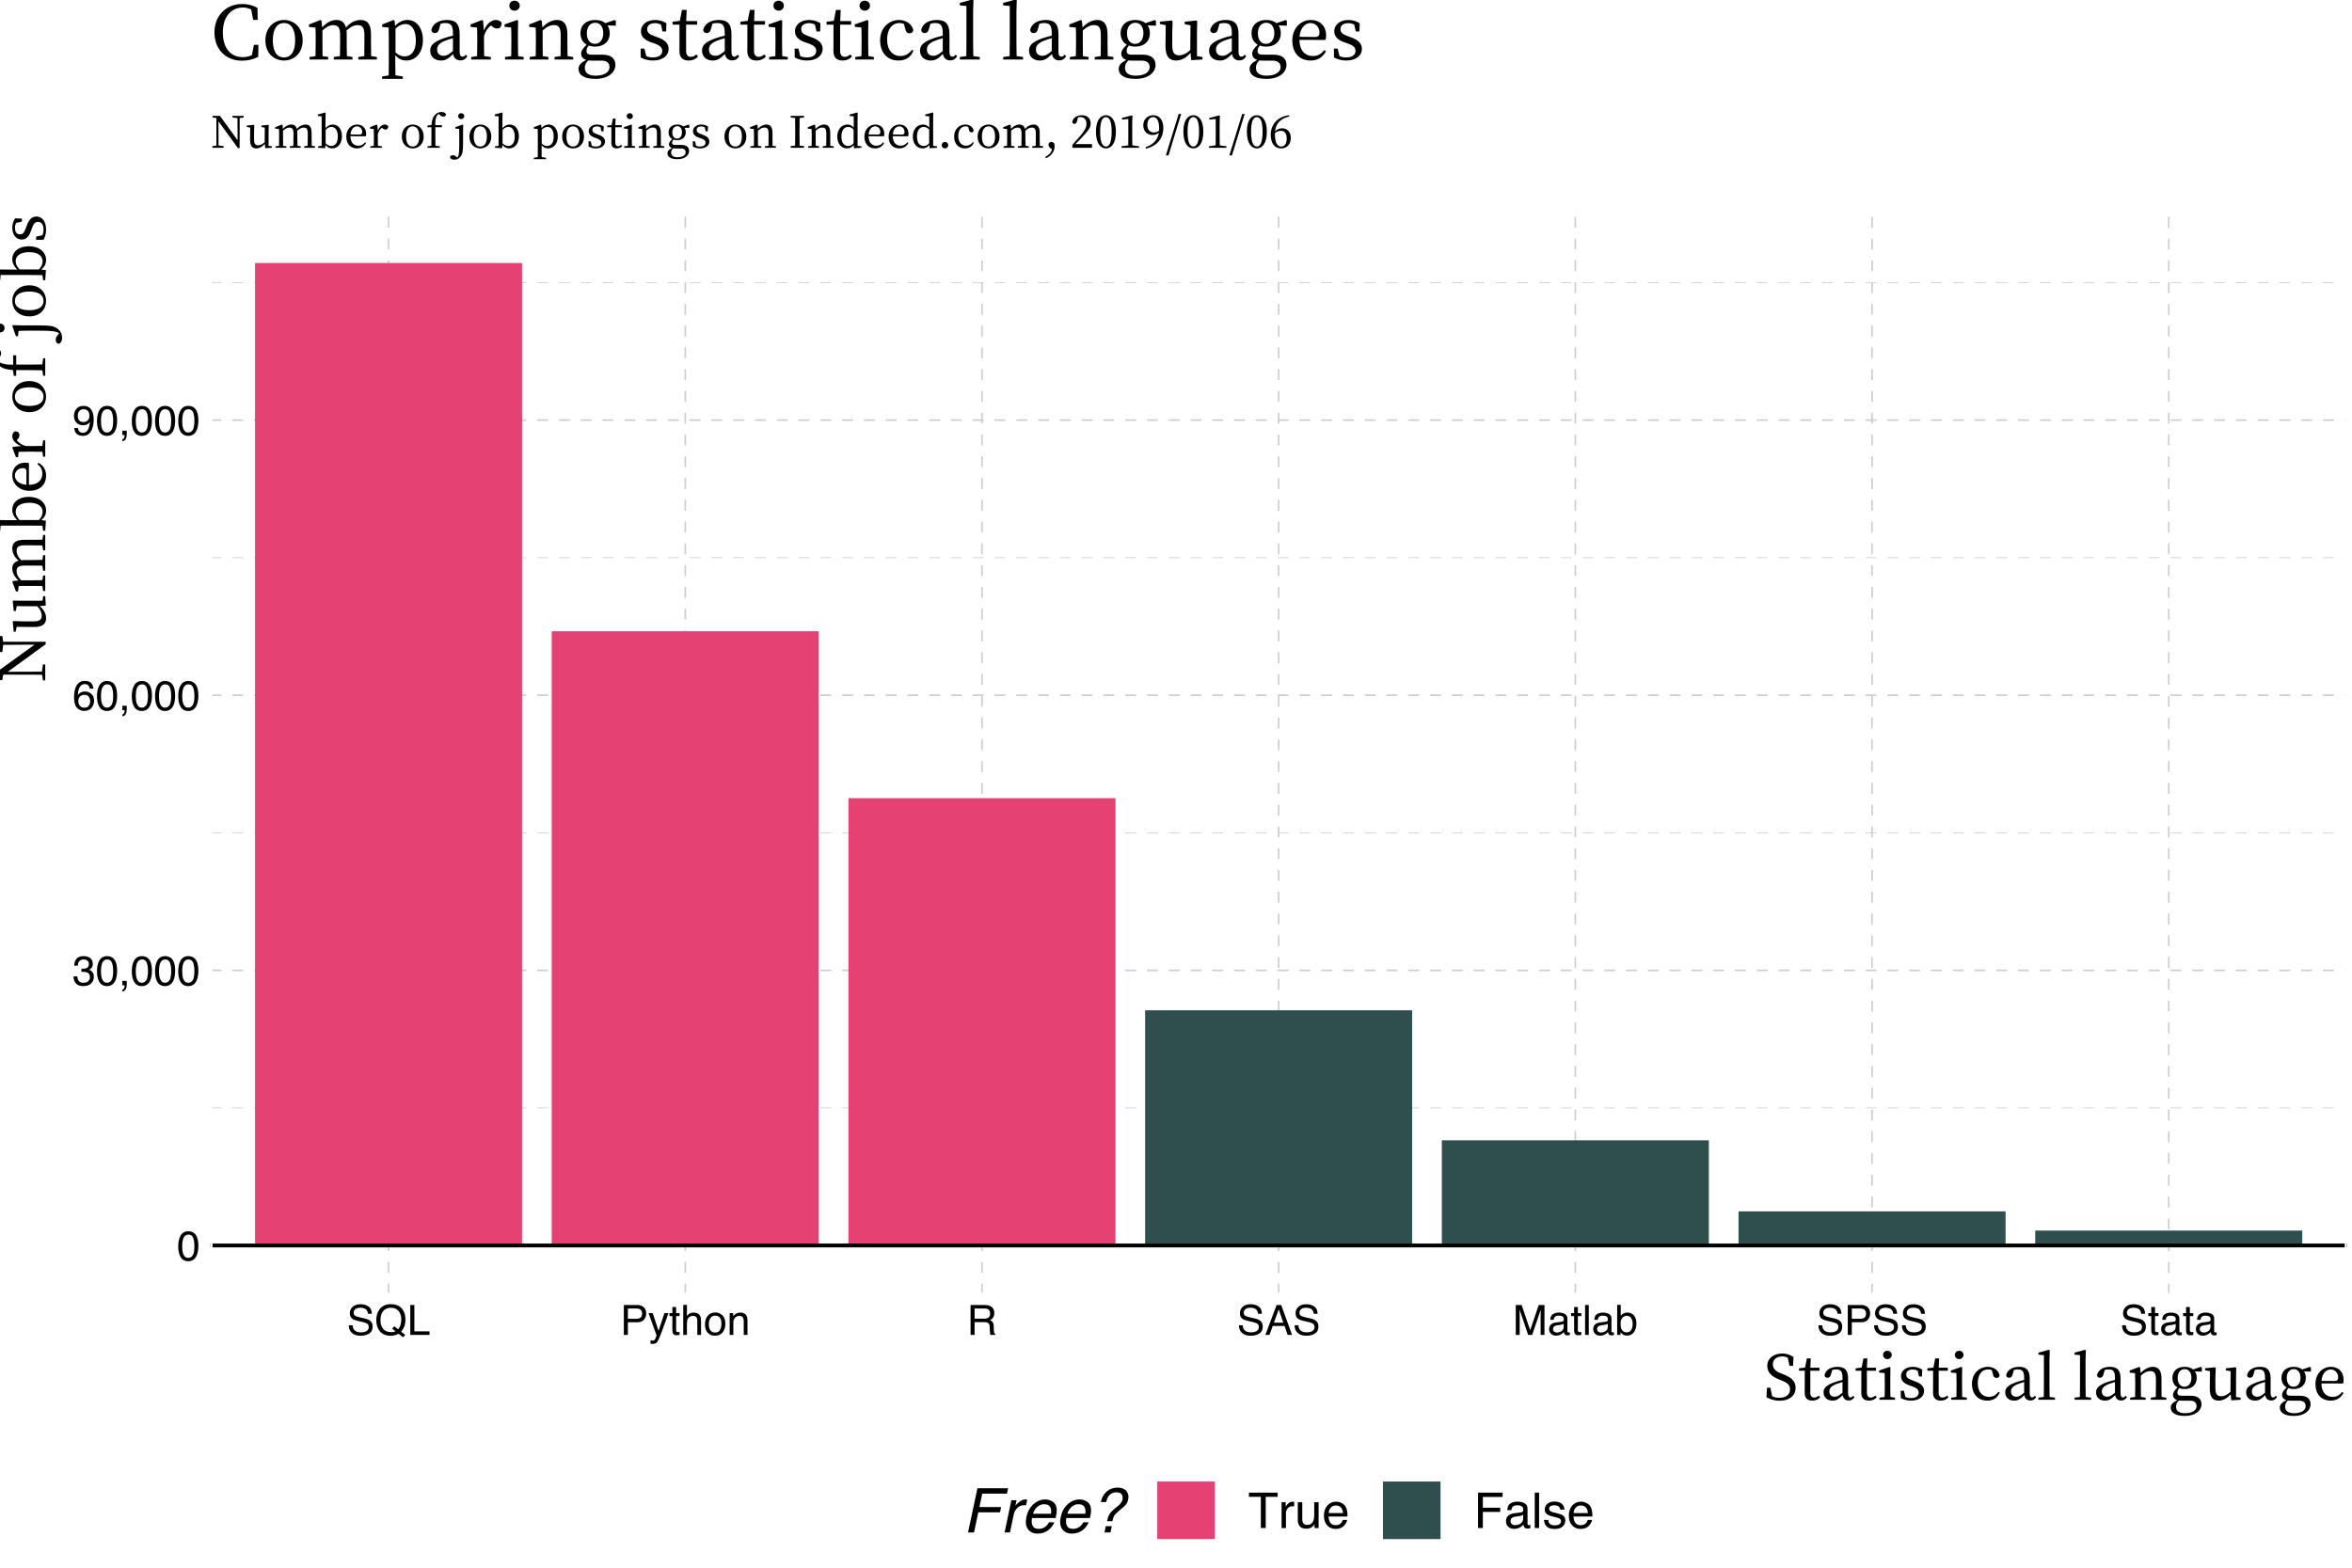 <?xml version="1.0" encoding="UTF-8"?>
<svg xmlns="http://www.w3.org/2000/svg" xmlns:xlink="http://www.w3.org/1999/xlink" width="648pt" height="432pt" viewBox="0 0 648 432" version="1.1">
<defs>
<g>
<symbol overflow="visible" id="glyph0-0">
<path style="stroke:none;" d="M 0.375 0 L 0.375 -8.25 L 6.922 -8.25 L 6.922 0 Z M 5.891 -1.031 L 5.891 -7.219 L 1.406 -7.219 L 1.406 -1.031 Z M 5.891 -1.031 "/>
</symbol>
<symbol overflow="visible" id="glyph0-1">
<path style="stroke:none;" d="M 3.109 -8.047 C 4.148 -8.047 4.906 -7.613 5.375 -6.75 C 5.727 -6.094 5.906 -5.188 5.906 -4.031 C 5.906 -2.938 5.742 -2.031 5.422 -1.312 C 4.953 -0.289 4.18 0.219 3.109 0.219 C 2.141 0.219 1.422 -0.195 0.953 -1.031 C 0.555 -1.738 0.359 -2.68 0.359 -3.859 C 0.359 -4.773 0.477 -5.555 0.719 -6.203 C 1.156 -7.43 1.953 -8.047 3.109 -8.047 Z M 3.094 -0.703 C 3.625 -0.703 4.039 -0.93 4.344 -1.391 C 4.656 -1.859 4.812 -2.727 4.812 -4 C 4.812 -4.906 4.695 -5.648 4.469 -6.234 C 4.25 -6.828 3.816 -7.125 3.172 -7.125 C 2.578 -7.125 2.141 -6.844 1.859 -6.281 C 1.586 -5.727 1.453 -4.906 1.453 -3.812 C 1.453 -3 1.539 -2.344 1.719 -1.844 C 1.988 -1.082 2.445 -0.703 3.094 -0.703 Z M 3.094 -0.703 "/>
</symbol>
<symbol overflow="visible" id="glyph0-2">
<path style="stroke:none;" d="M 2.984 0.219 C 2.035 0.219 1.348 -0.039 0.922 -0.562 C 0.492 -1.082 0.281 -1.719 0.281 -2.469 L 1.328 -2.469 C 1.367 -1.945 1.469 -1.57 1.625 -1.344 C 1.883 -0.914 2.359 -0.703 3.047 -0.703 C 3.578 -0.703 4.004 -0.844 4.328 -1.125 C 4.648 -1.414 4.812 -1.785 4.812 -2.234 C 4.812 -2.785 4.641 -3.172 4.297 -3.391 C 3.961 -3.609 3.492 -3.719 2.891 -3.719 C 2.816 -3.719 2.742 -3.719 2.672 -3.719 C 2.609 -3.719 2.539 -3.719 2.469 -3.719 L 2.469 -4.609 C 2.57 -4.598 2.66 -4.586 2.734 -4.578 C 2.805 -4.578 2.883 -4.578 2.969 -4.578 C 3.344 -4.578 3.648 -4.633 3.891 -4.75 C 4.316 -4.969 4.531 -5.344 4.531 -5.875 C 4.531 -6.281 4.391 -6.586 4.109 -6.797 C 3.828 -7.016 3.492 -7.125 3.109 -7.125 C 2.441 -7.125 1.977 -6.898 1.719 -6.453 C 1.57 -6.211 1.492 -5.863 1.484 -5.406 L 0.484 -5.406 C 0.484 -6 0.602 -6.504 0.844 -6.922 C 1.25 -7.672 1.973 -8.047 3.016 -8.047 C 3.828 -8.047 4.457 -7.863 4.906 -7.5 C 5.363 -7.133 5.594 -6.609 5.594 -5.922 C 5.594 -5.422 5.457 -5.02 5.188 -4.719 C 5.02 -4.531 4.805 -4.379 4.547 -4.266 C 4.973 -4.148 5.301 -3.926 5.531 -3.594 C 5.77 -3.258 5.891 -2.852 5.891 -2.375 C 5.891 -1.613 5.633 -0.988 5.125 -0.5 C 4.625 -0.02 3.91 0.219 2.984 0.219 Z M 2.984 0.219 "/>
</symbol>
<symbol overflow="visible" id="glyph0-3">
<path style="stroke:none;" d="M 0.953 1.172 C 1.211 1.129 1.395 0.945 1.5 0.625 C 1.551 0.457 1.578 0.297 1.578 0.141 C 1.578 0.109 1.578 0.082 1.578 0.062 C 1.578 0.051 1.57 0.031 1.562 0 L 0.953 0 L 0.953 -1.219 L 2.156 -1.219 L 2.156 -0.094 C 2.156 0.352 2.066 0.742 1.891 1.078 C 1.711 1.422 1.398 1.629 0.953 1.703 Z M 0.953 1.172 "/>
</symbol>
<symbol overflow="visible" id="glyph0-4">
<path style="stroke:none;" d="M 3.359 -8.078 C 4.266 -8.078 4.891 -7.844 5.234 -7.375 C 5.586 -6.906 5.766 -6.426 5.766 -5.938 L 4.766 -5.938 C 4.711 -6.25 4.617 -6.5 4.484 -6.688 C 4.242 -7.02 3.875 -7.188 3.375 -7.188 C 2.812 -7.188 2.363 -6.926 2.031 -6.406 C 1.695 -5.883 1.516 -5.133 1.484 -4.156 C 1.711 -4.5 2.004 -4.754 2.359 -4.922 C 2.672 -5.078 3.031 -5.156 3.438 -5.156 C 4.102 -5.156 4.688 -4.938 5.188 -4.5 C 5.695 -4.07 5.953 -3.43 5.953 -2.578 C 5.953 -1.848 5.711 -1.203 5.234 -0.641 C 4.754 -0.078 4.078 0.203 3.203 0.203 C 2.453 0.203 1.801 -0.078 1.25 -0.641 C 0.707 -1.211 0.438 -2.176 0.438 -3.531 C 0.438 -4.531 0.555 -5.379 0.797 -6.078 C 1.266 -7.41 2.117 -8.078 3.359 -8.078 Z M 3.297 -0.688 C 3.828 -0.688 4.223 -0.863 4.484 -1.219 C 4.742 -1.582 4.875 -2.008 4.875 -2.5 C 4.875 -2.906 4.754 -3.297 4.516 -3.672 C 4.285 -4.047 3.859 -4.234 3.234 -4.234 C 2.805 -4.234 2.426 -4.086 2.094 -3.797 C 1.77 -3.504 1.609 -3.07 1.609 -2.5 C 1.609 -1.988 1.754 -1.555 2.047 -1.203 C 2.348 -0.859 2.766 -0.688 3.297 -0.688 Z M 3.297 -0.688 "/>
</symbol>
<symbol overflow="visible" id="glyph0-5">
<path style="stroke:none;" d="M 1.531 -1.938 C 1.562 -1.383 1.773 -1 2.172 -0.781 C 2.379 -0.676 2.613 -0.625 2.875 -0.625 C 3.352 -0.625 3.758 -0.82 4.094 -1.219 C 4.438 -1.625 4.68 -2.441 4.828 -3.672 C 4.609 -3.316 4.332 -3.066 4 -2.922 C 3.664 -2.773 3.305 -2.703 2.922 -2.703 C 2.148 -2.703 1.535 -2.941 1.078 -3.422 C 0.629 -3.91 0.406 -4.535 0.406 -5.297 C 0.406 -6.023 0.629 -6.664 1.078 -7.219 C 1.523 -7.77 2.18 -8.047 3.047 -8.047 C 4.223 -8.047 5.031 -7.52 5.469 -6.469 C 5.719 -5.883 5.844 -5.16 5.844 -4.297 C 5.844 -3.305 5.695 -2.43 5.406 -1.672 C 4.914 -0.41 4.082 0.219 2.906 0.219 C 2.125 0.219 1.523 0.016 1.109 -0.391 C 0.703 -0.805 0.5 -1.32 0.5 -1.938 Z M 3.062 -3.594 C 3.457 -3.594 3.82 -3.723 4.156 -3.984 C 4.488 -4.254 4.656 -4.719 4.656 -5.375 C 4.656 -5.969 4.504 -6.406 4.203 -6.688 C 3.91 -6.977 3.535 -7.125 3.078 -7.125 C 2.578 -7.125 2.18 -6.957 1.891 -6.625 C 1.598 -6.301 1.453 -5.863 1.453 -5.312 C 1.453 -4.781 1.578 -4.359 1.828 -4.047 C 2.086 -3.742 2.5 -3.594 3.062 -3.594 Z M 3.062 -3.594 "/>
</symbol>
<symbol overflow="visible" id="glyph0-6">
<path style="stroke:none;" d="M 1.609 -2.656 C 1.629 -2.188 1.738 -1.805 1.938 -1.516 C 2.312 -0.973 2.961 -0.703 3.891 -0.703 C 4.316 -0.703 4.703 -0.758 5.047 -0.875 C 5.711 -1.113 6.047 -1.531 6.047 -2.125 C 6.047 -2.57 5.906 -2.895 5.625 -3.094 C 5.332 -3.281 4.883 -3.441 4.281 -3.578 L 3.172 -3.828 C 2.441 -3.992 1.926 -4.176 1.625 -4.375 C 1.094 -4.719 0.828 -5.234 0.828 -5.922 C 0.828 -6.66 1.082 -7.266 1.594 -7.734 C 2.113 -8.211 2.844 -8.453 3.781 -8.453 C 4.645 -8.453 5.379 -8.242 5.984 -7.828 C 6.586 -7.41 6.891 -6.742 6.891 -5.828 L 5.844 -5.828 C 5.781 -6.266 5.66 -6.602 5.484 -6.844 C 5.141 -7.27 4.562 -7.484 3.75 -7.484 C 3.082 -7.484 2.602 -7.344 2.312 -7.062 C 2.031 -6.789 1.891 -6.473 1.891 -6.109 C 1.891 -5.703 2.055 -5.406 2.391 -5.219 C 2.617 -5.102 3.117 -4.953 3.891 -4.766 L 5.047 -4.516 C 5.609 -4.379 6.039 -4.203 6.344 -3.984 C 6.863 -3.598 7.125 -3.039 7.125 -2.312 C 7.125 -1.395 6.789 -0.738 6.125 -0.344 C 5.469 0.039 4.695 0.234 3.812 0.234 C 2.789 0.234 1.988 -0.023 1.406 -0.547 C 0.832 -1.066 0.551 -1.77 0.562 -2.656 Z M 3.859 -8.469 Z M 3.859 -8.469 "/>
</symbol>
<symbol overflow="visible" id="glyph0-7">
<path style="stroke:none;" d="M 8.422 -0.016 L 7.859 0.656 L 6.594 -0.312 C 6.281 -0.145 5.941 -0.016 5.578 0.078 C 5.223 0.18 4.836 0.234 4.422 0.234 C 3.141 0.234 2.133 -0.18 1.406 -1.016 C 0.77 -1.828 0.453 -2.848 0.453 -4.078 C 0.453 -5.191 0.727 -6.148 1.281 -6.953 C 1.988 -7.961 3.039 -8.469 4.438 -8.469 C 5.895 -8.469 6.973 -8 7.672 -7.062 C 8.211 -6.332 8.484 -5.398 8.484 -4.266 C 8.484 -3.734 8.422 -3.223 8.297 -2.734 C 8.098 -1.984 7.758 -1.375 7.281 -0.906 Z M 4.547 -0.766 C 4.785 -0.766 5.004 -0.781 5.203 -0.812 C 5.41 -0.844 5.586 -0.906 5.734 -1 L 4.828 -1.703 L 5.391 -2.391 L 6.469 -1.562 C 6.812 -1.945 7.039 -2.379 7.156 -2.859 C 7.281 -3.348 7.344 -3.812 7.344 -4.25 C 7.344 -5.219 7.086 -6 6.578 -6.594 C 6.078 -7.188 5.383 -7.484 4.5 -7.484 C 3.613 -7.484 2.91 -7.195 2.391 -6.625 C 1.867 -6.062 1.609 -5.191 1.609 -4.016 C 1.609 -3.016 1.859 -2.223 2.359 -1.641 C 2.859 -1.055 3.586 -0.766 4.547 -0.766 Z M 4.547 -0.766 "/>
</symbol>
<symbol overflow="visible" id="glyph0-8">
<path style="stroke:none;" d="M 0.875 -8.25 L 2 -8.25 L 2 -0.984 L 6.172 -0.984 L 6.172 0 L 0.875 0 Z M 0.875 -8.25 "/>
</symbol>
<symbol overflow="visible" id="glyph0-9">
<path style="stroke:none;" d="M 0.984 -8.25 L 4.688 -8.25 C 5.426 -8.25 6.02 -8.039 6.469 -7.625 C 6.914 -7.219 7.141 -6.641 7.141 -5.891 C 7.141 -5.242 6.938 -4.68 6.531 -4.203 C 6.133 -3.723 5.52 -3.484 4.688 -3.484 L 2.094 -3.484 L 2.094 0 L 0.984 0 Z M 6.016 -5.875 C 6.016 -6.477 5.789 -6.891 5.344 -7.109 C 5.094 -7.223 4.754 -7.281 4.328 -7.281 L 2.094 -7.281 L 2.094 -4.438 L 4.328 -4.438 C 4.828 -4.438 5.234 -4.539 5.547 -4.75 C 5.859 -4.969 6.016 -5.344 6.016 -5.875 Z M 6.016 -5.875 "/>
</symbol>
<symbol overflow="visible" id="glyph0-10">
<path style="stroke:none;" d="M 4.5 -6.016 L 5.609 -6.016 C 5.473 -5.629 5.16 -4.75 4.672 -3.375 C 4.297 -2.344 3.988 -1.5 3.75 -0.844 C 3.164 0.688 2.754 1.617 2.516 1.953 C 2.273 2.297 1.863 2.469 1.281 2.469 C 1.133 2.469 1.02 2.461 0.938 2.453 C 0.863 2.441 0.77 2.422 0.656 2.391 L 0.656 1.469 C 0.832 1.508 0.957 1.535 1.031 1.547 C 1.113 1.566 1.188 1.578 1.25 1.578 C 1.438 1.578 1.57 1.547 1.656 1.484 C 1.75 1.422 1.828 1.344 1.891 1.25 C 1.91 1.219 1.977 1.062 2.094 0.781 C 2.207 0.508 2.289 0.305 2.344 0.172 L 0.125 -6.016 L 1.266 -6.016 L 2.875 -1.125 Z M 2.875 -6.156 Z M 2.875 -6.156 "/>
</symbol>
<symbol overflow="visible" id="glyph0-11">
<path style="stroke:none;" d="M 0.938 -7.688 L 1.969 -7.688 L 1.969 -6.016 L 2.922 -6.016 L 2.922 -5.188 L 1.969 -5.188 L 1.969 -1.266 C 1.969 -1.055 2.035 -0.914 2.172 -0.844 C 2.254 -0.801 2.391 -0.781 2.578 -0.781 C 2.617 -0.781 2.664 -0.781 2.719 -0.781 C 2.781 -0.781 2.848 -0.785 2.922 -0.797 L 2.922 0 C 2.805 0.031 2.688 0.051 2.562 0.062 C 2.438 0.082 2.301 0.094 2.156 0.094 C 1.688 0.094 1.363 -0.023 1.188 -0.266 C 1.02 -0.504 0.938 -0.816 0.938 -1.203 L 0.938 -5.188 L 0.125 -5.188 L 0.125 -6.016 L 0.938 -6.016 Z M 0.938 -7.688 "/>
</symbol>
<symbol overflow="visible" id="glyph0-12">
<path style="stroke:none;" d="M 0.734 -8.281 L 1.75 -8.281 L 1.75 -5.203 C 1.988 -5.504 2.203 -5.719 2.391 -5.844 C 2.723 -6.051 3.129 -6.156 3.609 -6.156 C 4.484 -6.156 5.078 -5.852 5.391 -5.25 C 5.555 -4.914 5.641 -4.453 5.641 -3.859 L 5.641 0 L 4.609 0 L 4.609 -3.797 C 4.609 -4.234 4.551 -4.555 4.438 -4.766 C 4.25 -5.086 3.906 -5.25 3.406 -5.25 C 2.988 -5.25 2.609 -5.102 2.266 -4.812 C 1.922 -4.531 1.75 -3.988 1.75 -3.188 L 1.75 0 L 0.734 0 Z M 0.734 -8.281 "/>
</symbol>
<symbol overflow="visible" id="glyph0-13">
<path style="stroke:none;" d="M 3.125 -0.656 C 3.801 -0.656 4.258 -0.906 4.5 -1.406 C 4.75 -1.914 4.875 -2.484 4.875 -3.109 C 4.875 -3.672 4.785 -4.125 4.609 -4.469 C 4.328 -5.031 3.836 -5.312 3.141 -5.312 C 2.523 -5.312 2.078 -5.07 1.797 -4.594 C 1.516 -4.125 1.375 -3.555 1.375 -2.891 C 1.375 -2.254 1.516 -1.723 1.797 -1.297 C 2.078 -0.867 2.52 -0.656 3.125 -0.656 Z M 3.172 -6.188 C 3.941 -6.188 4.594 -5.926 5.125 -5.406 C 5.664 -4.895 5.938 -4.141 5.938 -3.141 C 5.938 -2.16 5.695 -1.352 5.219 -0.719 C 4.75 -0.094 4.02 0.219 3.031 0.219 C 2.207 0.219 1.551 -0.055 1.062 -0.609 C 0.57 -1.172 0.328 -1.926 0.328 -2.875 C 0.328 -3.883 0.582 -4.688 1.094 -5.281 C 1.613 -5.883 2.305 -6.188 3.172 -6.188 Z M 3.141 -6.156 Z M 3.141 -6.156 "/>
</symbol>
<symbol overflow="visible" id="glyph0-14">
<path style="stroke:none;" d="M 0.734 -6.016 L 1.703 -6.016 L 1.703 -5.156 C 1.984 -5.508 2.281 -5.766 2.594 -5.922 C 2.914 -6.078 3.273 -6.156 3.672 -6.156 C 4.523 -6.156 5.098 -5.852 5.391 -5.25 C 5.555 -4.926 5.641 -4.461 5.641 -3.859 L 5.641 0 L 4.609 0 L 4.609 -3.797 C 4.609 -4.16 4.555 -4.453 4.453 -4.672 C 4.273 -5.047 3.945 -5.234 3.469 -5.234 C 3.227 -5.234 3.035 -5.211 2.891 -5.172 C 2.609 -5.086 2.363 -4.922 2.156 -4.672 C 1.988 -4.473 1.879 -4.266 1.828 -4.047 C 1.773 -3.836 1.75 -3.539 1.75 -3.156 L 1.75 0 L 0.734 0 Z M 3.109 -6.156 Z M 3.109 -6.156 "/>
</symbol>
<symbol overflow="visible" id="glyph0-15">
<path style="stroke:none;" d="M 4.719 -4.469 C 5.238 -4.469 5.648 -4.57 5.953 -4.781 C 6.254 -4.988 6.406 -5.367 6.406 -5.922 C 6.406 -6.504 6.191 -6.906 5.766 -7.125 C 5.547 -7.227 5.242 -7.281 4.859 -7.281 L 2.125 -7.281 L 2.125 -4.469 Z M 1.016 -8.25 L 4.828 -8.25 C 5.453 -8.25 5.973 -8.156 6.391 -7.969 C 7.16 -7.625 7.547 -6.977 7.547 -6.031 C 7.547 -5.531 7.441 -5.125 7.234 -4.812 C 7.035 -4.5 6.754 -4.242 6.391 -4.047 C 6.711 -3.922 6.953 -3.75 7.109 -3.531 C 7.273 -3.32 7.367 -2.977 7.391 -2.5 L 7.422 -1.391 C 7.43 -1.078 7.457 -0.844 7.5 -0.688 C 7.57 -0.426 7.691 -0.258 7.859 -0.188 L 7.859 0 L 6.484 0 C 6.453 -0.07 6.426 -0.16 6.406 -0.266 C 6.383 -0.379 6.363 -0.598 6.344 -0.922 L 6.281 -2.297 C 6.25 -2.836 6.047 -3.203 5.672 -3.391 C 5.461 -3.484 5.129 -3.531 4.672 -3.531 L 2.125 -3.531 L 2.125 0 L 1.016 0 Z M 1.016 -8.25 "/>
</symbol>
<symbol overflow="visible" id="glyph0-16">
<path style="stroke:none;" d="M 5.109 -3.375 L 3.859 -7.031 L 2.531 -3.375 Z M 3.281 -8.25 L 4.531 -8.25 L 7.531 0 L 6.312 0 L 5.469 -2.469 L 2.203 -2.469 L 1.312 0 L 0.172 0 Z M 3.281 -8.25 "/>
</symbol>
<symbol overflow="visible" id="glyph0-17">
<path style="stroke:none;" d="M 0.844 -8.25 L 2.453 -8.25 L 4.812 -1.281 L 7.172 -8.25 L 8.75 -8.25 L 8.75 0 L 7.688 0 L 7.688 -4.875 C 7.688 -5.039 7.691 -5.316 7.703 -5.703 C 7.711 -6.098 7.719 -6.516 7.719 -6.953 L 5.359 0 L 4.25 0 L 1.891 -6.953 L 1.891 -6.703 C 1.891 -6.504 1.895 -6.195 1.906 -5.781 C 1.914 -5.363 1.922 -5.062 1.922 -4.875 L 1.922 0 L 0.844 0 Z M 0.844 -8.25 "/>
</symbol>
<symbol overflow="visible" id="glyph0-18">
<path style="stroke:none;" d="M 1.516 -1.594 C 1.516 -1.301 1.617 -1.07 1.828 -0.906 C 2.047 -0.738 2.301 -0.656 2.594 -0.656 C 2.945 -0.656 3.289 -0.738 3.625 -0.906 C 4.188 -1.176 4.469 -1.625 4.469 -2.25 L 4.469 -3.062 C 4.344 -2.977 4.18 -2.91 3.984 -2.859 C 3.797 -2.805 3.609 -2.77 3.422 -2.75 L 2.812 -2.672 C 2.438 -2.617 2.16 -2.539 1.984 -2.438 C 1.672 -2.258 1.516 -1.977 1.516 -1.594 Z M 3.969 -3.641 C 4.195 -3.672 4.352 -3.77 4.438 -3.938 C 4.477 -4.031 4.5 -4.16 4.5 -4.328 C 4.5 -4.672 4.375 -4.922 4.125 -5.078 C 3.883 -5.234 3.535 -5.312 3.078 -5.312 C 2.547 -5.312 2.172 -5.164 1.953 -4.875 C 1.828 -4.719 1.75 -4.484 1.719 -4.172 L 0.766 -4.172 C 0.785 -4.922 1.023 -5.438 1.484 -5.719 C 1.953 -6.008 2.488 -6.156 3.094 -6.156 C 3.801 -6.156 4.379 -6.02 4.828 -5.75 C 5.266 -5.477 5.484 -5.062 5.484 -4.5 L 5.484 -1.031 C 5.484 -0.926 5.504 -0.844 5.547 -0.781 C 5.586 -0.719 5.676 -0.688 5.812 -0.688 C 5.863 -0.688 5.914 -0.688 5.969 -0.688 C 6.02 -0.695 6.082 -0.707 6.156 -0.719 L 6.156 0.031 C 5.988 0.07 5.863 0.098 5.781 0.109 C 5.707 0.117 5.598 0.125 5.453 0.125 C 5.109 0.125 4.852 0.004 4.688 -0.234 C 4.613 -0.367 4.555 -0.555 4.516 -0.797 C 4.316 -0.523 4.023 -0.289 3.641 -0.094 C 3.254 0.102 2.828 0.203 2.359 0.203 C 1.797 0.203 1.336 0.035 0.984 -0.297 C 0.629 -0.641 0.453 -1.066 0.453 -1.578 C 0.453 -2.141 0.625 -2.57 0.969 -2.875 C 1.32 -3.176 1.785 -3.363 2.359 -3.438 Z M 3.125 -6.156 Z M 3.125 -6.156 "/>
</symbol>
<symbol overflow="visible" id="glyph0-19">
<path style="stroke:none;" d="M 0.766 -8.25 L 1.781 -8.25 L 1.781 0 L 0.766 0 Z M 0.766 -8.25 "/>
</symbol>
<symbol overflow="visible" id="glyph0-20">
<path style="stroke:none;" d="M 0.656 -8.281 L 1.641 -8.281 L 1.641 -5.281 C 1.867 -5.57 2.133 -5.789 2.438 -5.938 C 2.738 -6.094 3.07 -6.172 3.438 -6.172 C 4.188 -6.172 4.789 -5.91 5.25 -5.391 C 5.719 -4.879 5.953 -4.125 5.953 -3.125 C 5.953 -2.176 5.723 -1.383 5.266 -0.75 C 4.805 -0.125 4.172 0.188 3.359 0.188 C 2.898 0.188 2.516 0.078 2.203 -0.141 C 2.016 -0.273 1.812 -0.484 1.594 -0.766 L 1.594 0 L 0.656 0 Z M 3.297 -0.703 C 3.836 -0.703 4.242 -0.914 4.516 -1.344 C 4.785 -1.781 4.922 -2.359 4.922 -3.078 C 4.922 -3.703 4.785 -4.223 4.516 -4.641 C 4.242 -5.055 3.844 -5.266 3.312 -5.266 C 2.852 -5.266 2.453 -5.094 2.109 -4.75 C 1.766 -4.414 1.594 -3.859 1.594 -3.078 C 1.594 -2.504 1.66 -2.047 1.797 -1.703 C 2.066 -1.035 2.566 -0.703 3.297 -0.703 Z M 3.297 -0.703 "/>
</symbol>
<symbol overflow="visible" id="glyph1-0">
<path style="stroke:none;" d="M 1.703 2.047 L 15.297 2.047 L 15.297 -14.953 L 1.703 -14.953 Z M 8.5 -7.156 L 3.094 -14.109 L 13.906 -14.109 Z M 9.047 -6.453 L 14.453 -13.406 L 14.453 0.5 Z M 3.094 1.188 L 8.5 -5.766 L 13.906 1.188 Z M 2.547 -13.406 L 7.953 -6.453 L 2.547 0.5 Z M 2.547 -13.406 "/>
</symbol>
<symbol overflow="visible" id="glyph1-1">
<path style="stroke:none;" d="M 4.656 -7.328 C 3.312 -7.859 2.547 -8.562 2.547 -9.766 C 2.547 -11.188 3.656 -11.938 5.156 -11.938 C 5.734 -11.938 6.188 -11.828 6.656 -11.562 L 7.141 -9.328 L 8.109 -9.328 L 8.234 -11.766 C 7.406 -12.359 6.422 -12.75 5.172 -12.75 C 2.828 -12.75 1.016 -11.484 1.016 -9.328 C 1.016 -7.469 2.297 -6.391 4.234 -5.609 L 4.938 -5.328 C 6.594 -4.656 7.281 -4.078 7.281 -2.875 C 7.281 -1.359 6.109 -0.547 4.297 -0.547 C 3.5 -0.547 2.938 -0.688 2.344 -1 L 1.875 -3.328 L 0.922 -3.328 L 0.797 -0.719 C 1.656 -0.172 3.016 0.266 4.422 0.266 C 7 0.266 8.812 -1.047 8.812 -3.266 C 8.812 -5.016 7.891 -6.047 5.406 -7.031 Z M 4.656 -7.328 "/>
</symbol>
<symbol overflow="visible" id="glyph1-2">
<path style="stroke:none;" d="M 5.641 -1.141 C 5.156 -0.781 4.812 -0.609 4.375 -0.609 C 3.703 -0.609 3.297 -1.016 3.297 -2 L 3.297 -8 L 5.812 -8 L 5.812 -8.828 L 3.312 -8.828 L 3.422 -11.391 L 2.344 -11.391 L 1.859 -8.875 L 0.188 -8.672 L 0.188 -8 L 1.766 -8 L 1.766 -3.484 C 1.766 -2.781 1.75 -2.375 1.75 -1.938 C 1.75 -0.438 2.531 0.234 3.859 0.234 C 4.812 0.234 5.547 -0.125 6.016 -0.719 Z M 5.641 -1.141 "/>
</symbol>
<symbol overflow="visible" id="glyph1-3">
<path style="stroke:none;" d="M 6.062 -1.938 C 5.031 -1.125 4.609 -0.844 3.938 -0.844 C 3.078 -0.844 2.438 -1.297 2.438 -2.297 C 2.438 -2.969 2.719 -3.703 4.359 -4.328 C 4.766 -4.484 5.406 -4.703 6.062 -4.891 Z M 9.031 -1.109 C 8.781 -0.812 8.578 -0.641 8.281 -0.641 C 7.859 -0.641 7.594 -0.953 7.594 -1.844 L 7.594 -5.875 C 7.594 -8.188 6.656 -9.078 4.703 -9.078 C 2.781 -9.078 1.422 -8.219 1.109 -6.781 C 1.156 -6.328 1.422 -6.062 1.938 -6.062 C 2.406 -6.062 2.719 -6.359 2.875 -6.938 L 3.234 -8.219 C 3.625 -8.312 3.969 -8.359 4.281 -8.359 C 5.547 -8.359 6.062 -7.891 6.062 -6.047 L 6.062 -5.469 C 5.328 -5.297 4.516 -5.078 3.922 -4.859 C 1.5 -4 0.844 -3.172 0.844 -2.047 C 0.844 -0.547 1.953 0.234 3.312 0.234 C 4.438 0.234 5.078 -0.25 6.109 -1.266 C 6.25 -0.359 6.844 0.203 7.766 0.203 C 8.422 0.203 8.938 -0.047 9.359 -0.75 Z M 9.031 -1.109 "/>
</symbol>
<symbol overflow="visible" id="glyph1-4">
<path style="stroke:none;" d="M 2.859 -11.203 C 3.5 -11.203 4.047 -11.703 4.047 -12.359 C 4.047 -13.031 3.5 -13.5 2.859 -13.5 C 2.172 -13.5 1.656 -13.031 1.656 -12.359 C 1.656 -11.703 2.172 -11.203 2.859 -11.203 Z M 3.672 -0.781 C 3.656 -1.734 3.641 -3.047 3.641 -3.906 L 3.641 -6.406 L 3.672 -8.891 L 3.422 -9.062 L 0.562 -8.062 L 0.562 -7.5 L 2.078 -7.359 C 2.109 -6.547 2.125 -5.938 2.125 -4.891 L 2.125 -3.906 C 2.125 -3.047 2.109 -1.734 2.094 -0.781 L 0.656 -0.578 L 0.656 0 L 4.953 0 L 4.953 -0.578 Z M 3.672 -0.781 "/>
</symbol>
<symbol overflow="visible" id="glyph1-5">
<path style="stroke:none;" d="M 4.172 -5.344 C 2.906 -5.797 2.438 -6.156 2.438 -6.984 C 2.438 -7.797 3.062 -8.344 4.25 -8.344 C 4.703 -8.344 5.156 -8.234 5.594 -8 L 5.953 -6.422 L 6.781 -6.422 L 6.844 -8.312 C 6.031 -8.812 5.25 -9.078 4.25 -9.078 C 2.156 -9.078 1 -7.859 1 -6.484 C 1 -5.203 1.906 -4.469 3.281 -3.969 L 4.141 -3.672 C 5.375 -3.219 5.875 -2.781 5.875 -1.969 C 5.875 -1.094 5.203 -0.469 3.734 -0.469 C 3.141 -0.469 2.656 -0.578 2.203 -0.781 L 1.797 -2.5 L 0.922 -2.5 L 0.953 -0.453 C 1.875 0 2.688 0.234 3.75 0.234 C 6.125 0.234 7.359 -0.984 7.359 -2.406 C 7.359 -3.594 6.641 -4.453 4.812 -5.094 Z M 4.172 -5.344 "/>
</symbol>
<symbol overflow="visible" id="glyph1-6">
<path style="stroke:none;" d="M 8.062 -2.203 C 7.469 -1.328 6.531 -0.797 5.453 -0.797 C 3.672 -0.797 2.375 -2.156 2.375 -4.562 C 2.375 -6.969 3.531 -8.359 5.234 -8.359 C 5.531 -8.359 5.875 -8.312 6.234 -8.188 L 6.594 -6.891 C 6.703 -6.359 6.984 -6.016 7.578 -6.016 C 8.031 -6.016 8.297 -6.234 8.391 -6.703 C 8.141 -8.078 6.781 -9.078 5.141 -9.078 C 2.875 -9.078 0.781 -7.328 0.781 -4.391 C 0.781 -1.547 2.469 0.234 4.984 0.234 C 6.719 0.234 7.891 -0.594 8.438 -2.047 Z M 8.062 -2.203 "/>
</symbol>
<symbol overflow="visible" id="glyph1-7">
<path style="stroke:none;" d="M 3.594 -0.781 C 3.562 -1.797 3.547 -2.891 3.547 -3.906 L 3.547 -10.984 L 3.641 -13.641 L 3.391 -13.766 L 0.516 -12.984 L 0.516 -12.422 L 2.016 -12.297 L 2.016 -3.906 C 2.016 -2.891 2 -1.797 1.984 -0.781 L 0.516 -0.578 L 0.516 0 L 5.078 0 L 5.078 -0.578 Z M 3.594 -0.781 "/>
</symbol>
<symbol overflow="visible" id="glyph1-8">
<path style="stroke:none;" d=""/>
</symbol>
<symbol overflow="visible" id="glyph1-9">
<path style="stroke:none;" d="M 9.422 -0.781 C 9.406 -1.719 9.391 -3.016 9.391 -3.906 L 9.391 -5.688 C 9.391 -8.094 8.578 -9.078 7 -9.078 C 5.844 -9.078 4.609 -8.422 3.656 -7.359 L 3.5 -8.891 L 3.25 -9.062 L 0.625 -8.047 L 0.625 -7.484 L 2.109 -7.328 C 2.141 -6.578 2.156 -5.938 2.156 -4.875 L 2.156 -3.906 C 2.156 -3.047 2.141 -1.734 2.125 -0.781 L 0.75 -0.578 L 0.75 0 L 5.031 0 L 5.031 -0.578 L 3.734 -0.781 C 3.719 -1.734 3.703 -3.047 3.703 -3.906 L 3.703 -6.656 C 4.672 -7.547 5.469 -7.906 6.312 -7.906 C 7.391 -7.906 7.859 -7.328 7.859 -5.641 L 7.859 -3.906 C 7.859 -3.016 7.844 -1.719 7.812 -0.781 L 6.438 -0.578 L 6.438 0 L 10.734 0 L 10.734 -0.578 Z M 9.422 -0.781 "/>
</symbol>
<symbol overflow="visible" id="glyph1-10">
<path style="stroke:none;" d="M 4.422 -3.594 C 3.266 -3.594 2.562 -4.562 2.562 -6.016 C 2.562 -7.453 3.297 -8.438 4.484 -8.438 C 5.656 -8.438 6.344 -7.469 6.344 -6.062 C 6.344 -4.625 5.625 -3.594 4.422 -3.594 Z M 5.938 0.25 C 7.281 0.25 7.766 0.922 7.766 1.75 C 7.766 2.859 6.656 3.703 4.531 3.703 C 3.078 3.703 2.109 3.141 2.109 1.906 C 2.109 1.266 2.328 0.766 2.875 0.219 C 3.125 0.234 3.422 0.25 3.797 0.25 Z M 9.219 -8.875 L 8.938 -9.062 L 6.812 -8.344 C 6.234 -8.844 5.422 -9.078 4.469 -9.078 C 2.516 -9.078 1.109 -7.969 1.109 -6.031 C 1.109 -4.781 1.656 -3.891 2.531 -3.406 C 1.594 -2.531 1.266 -1.938 1.266 -1.344 C 1.266 -0.609 1.703 -0.141 2.469 0.109 C 1.156 0.734 0.656 1.359 0.656 2.156 C 0.656 3.5 1.844 4.453 4.531 4.453 C 7.578 4.453 9.125 2.875 9.125 1.266 C 9.125 -0.219 8.172 -1.109 6.141 -1.109 L 3.672 -1.109 C 2.734 -1.109 2.484 -1.422 2.484 -1.969 C 2.484 -2.406 2.656 -2.766 2.984 -3.203 C 3.438 -3.047 3.922 -2.953 4.469 -2.953 C 6.406 -2.953 7.812 -4.078 7.812 -6.031 C 7.812 -6.75 7.641 -7.344 7.328 -7.812 L 9.219 -7.766 Z M 9.219 -8.875 "/>
</symbol>
<symbol overflow="visible" id="glyph1-11">
<path style="stroke:none;" d="M 9 -0.766 L 9 -6.141 L 9.047 -8.766 L 8.875 -8.953 L 6.188 -8.672 L 6.188 -8.109 L 7.516 -7.859 L 7.469 -2.188 C 6.641 -1.375 5.766 -0.969 4.859 -0.969 C 3.844 -0.969 3.312 -1.547 3.312 -3.219 L 3.312 -6.141 L 3.406 -8.766 L 3.219 -8.953 L 0.469 -8.688 L 0.469 -8.141 L 1.812 -7.875 L 1.766 -3.125 C 1.75 -0.641 2.688 0.234 4.203 0.234 C 5.375 0.234 6.562 -0.359 7.516 -1.531 L 7.688 0.156 L 10.266 0 L 10.266 -0.562 Z M 9 -0.766 "/>
</symbol>
<symbol overflow="visible" id="glyph1-12">
<path style="stroke:none;" d="M 2.484 -5.203 C 2.672 -7.406 3.875 -8.359 5.016 -8.359 C 6.219 -8.359 7.078 -7.359 7.078 -6.203 C 7.078 -5.594 6.891 -5.172 6.062 -5.172 Z M 8.453 -4.484 C 8.531 -4.75 8.578 -5.094 8.578 -5.531 C 8.578 -7.719 7.109 -9.078 5.094 -9.078 C 2.812 -9.078 0.828 -7.219 0.828 -4.359 C 0.828 -1.438 2.531 0.234 5.031 0.234 C 6.688 0.234 7.875 -0.578 8.547 -1.891 L 8.172 -2.141 C 7.516 -1.344 6.781 -0.797 5.562 -0.797 C 3.734 -0.797 2.5 -2.047 2.469 -4.5 Z M 8.453 -4.484 "/>
</symbol>
<symbol overflow="visible" id="glyph2-0">
<path style="stroke:none;" d="M 2.047 -1.703 L 2.047 -15.297 L -14.953 -15.297 L -14.953 -1.703 Z M -7.156 -8.5 L -14.109 -3.094 L -14.109 -13.906 Z M -6.453 -9.047 L -13.406 -14.453 L 0.5 -14.453 Z M 1.188 -3.094 L -5.766 -8.5 L 1.188 -13.906 Z M -13.406 -2.547 L -6.453 -7.953 L 0.5 -2.547 Z M -13.406 -2.547 "/>
</symbol>
<symbol overflow="visible" id="glyph2-1">
<path style="stroke:none;" d="M -12.469 -12.938 L -12.469 -8.531 L -11.812 -8.531 L -11.578 -10.516 L -2.938 -10.562 L -12.469 -3.672 L -12.469 -0.797 L -11.812 -0.797 L -11.641 -2.125 L -11.406 -2.312 L -0.859 -2.281 L -0.641 -0.719 L 0 -0.719 L 0 -5.109 L -0.641 -5.109 L -0.906 -3.125 L -10.312 -3.094 L 0.125 -10.688 L 0.125 -11.359 L -11.594 -11.375 L -11.812 -12.938 Z M -12.469 -12.938 "/>
</symbol>
<symbol overflow="visible" id="glyph2-2">
<path style="stroke:none;" d="M -0.766 -9 L -6.141 -9 L -8.766 -9.047 L -8.953 -8.875 L -8.672 -6.188 L -8.109 -6.188 L -7.859 -7.516 L -2.188 -7.469 C -1.375 -6.641 -0.969 -5.766 -0.969 -4.859 C -0.969 -3.844 -1.547 -3.312 -3.219 -3.312 L -6.141 -3.312 L -8.766 -3.406 L -8.953 -3.219 L -8.688 -0.469 L -8.141 -0.469 L -7.875 -1.812 L -3.125 -1.766 C -0.641 -1.75 0.234 -2.688 0.234 -4.203 C 0.234 -5.375 -0.359 -6.562 -1.531 -7.516 L 0.156 -7.688 L 0 -10.266 L -0.562 -10.266 Z M -0.766 -9 "/>
</symbol>
<symbol overflow="visible" id="glyph2-3">
<path style="stroke:none;" d="M -0.781 -14.891 C -1.719 -14.875 -3.016 -14.859 -3.906 -14.859 L -5.844 -14.859 C -8.141 -14.859 -9.078 -13.984 -9.078 -12.484 C -9.078 -11.281 -8.516 -10.094 -7.328 -9.109 C -8.547 -8.781 -9.078 -8.062 -9.078 -6.906 C -9.078 -5.766 -8.422 -4.578 -7.375 -3.656 L -8.891 -3.5 L -9.062 -3.25 L -8.047 -0.625 L -7.484 -0.625 L -7.328 -2.109 C -6.578 -2.156 -5.938 -2.156 -4.875 -2.156 L -3.906 -2.156 C -3.047 -2.156 -1.734 -2.141 -0.781 -2.125 L -0.578 -0.75 L 0 -0.75 L 0 -5.031 L -0.578 -5.031 L -0.781 -3.734 C -1.734 -3.719 -3.047 -3.703 -3.906 -3.703 L -6.656 -3.703 C -7.531 -4.656 -7.891 -5.391 -7.891 -6.234 C -7.891 -7.297 -7.328 -7.766 -5.625 -7.766 L -3.906 -7.766 C -3.016 -7.766 -1.719 -7.75 -0.781 -7.734 L -0.578 -6.328 L 0 -6.328 L 0 -10.609 L -0.578 -10.609 L -0.781 -9.328 C -1.719 -9.297 -3.016 -9.281 -3.906 -9.281 L -5.688 -9.281 C -6.047 -9.281 -6.359 -9.266 -6.641 -9.234 C -7.547 -10.219 -7.891 -11 -7.891 -11.781 C -7.891 -12.859 -7.391 -13.344 -5.656 -13.344 L -3.906 -13.344 C -3.016 -13.344 -1.719 -13.328 -0.781 -13.312 L -0.578 -11.938 L 0 -11.938 L 0 -16.203 L -0.578 -16.203 Z M -0.781 -14.891 "/>
</symbol>
<symbol overflow="visible" id="glyph2-4">
<path style="stroke:none;" d="M -7.078 -3.547 C -8 -4.578 -8.141 -5.281 -8.141 -5.859 C -8.141 -7.297 -6.875 -8.312 -4.375 -8.312 C -1.766 -8.312 -0.719 -7.125 -0.719 -5.797 C -0.719 -5.078 -1 -4.312 -1.734 -3.547 Z M -10.984 -3.516 L -13.641 -3.562 L -13.766 -3.328 L -12.984 -0.516 L -12.422 -0.516 L -12.281 -2.016 L -3.906 -2.016 C -3.047 -2.016 -1.734 -2 -0.781 -1.984 L -0.578 -0.594 L 0 -0.594 L 0.188 -3.359 L -1.094 -3.516 C -0.047 -4.359 0.234 -5.281 0.234 -6.141 C 0.234 -8.375 -1.703 -9.938 -4.5 -9.938 C -7.375 -9.938 -9.078 -8.391 -9.078 -6.391 C -9.078 -5.406 -8.656 -4.406 -7.688 -3.516 Z M -10.984 -3.516 "/>
</symbol>
<symbol overflow="visible" id="glyph2-5">
<path style="stroke:none;" d="M -5.203 -2.484 C -7.406 -2.672 -8.359 -3.875 -8.359 -5.016 C -8.359 -6.219 -7.359 -7.078 -6.203 -7.078 C -5.594 -7.078 -5.172 -6.891 -5.172 -6.062 Z M -4.484 -8.453 C -4.75 -8.531 -5.094 -8.578 -5.531 -8.578 C -7.719 -8.578 -9.078 -7.109 -9.078 -5.094 C -9.078 -2.812 -7.219 -0.828 -4.359 -0.828 C -1.438 -0.828 0.234 -2.531 0.234 -5.031 C 0.234 -6.688 -0.578 -7.875 -1.891 -8.547 L -2.141 -8.172 C -1.344 -7.516 -0.797 -6.781 -0.797 -5.562 C -0.797 -3.734 -2.047 -2.5 -4.5 -2.469 Z M -4.484 -8.453 "/>
</symbol>
<symbol overflow="visible" id="glyph2-6">
<path style="stroke:none;" d="M -8.891 -3.5 L -9.062 -3.25 L -8.047 -0.625 L -7.484 -0.625 L -7.328 -2.109 C -6.578 -2.141 -5.938 -2.156 -4.875 -2.156 L -3.906 -2.156 C -3.047 -2.156 -1.719 -2.141 -0.781 -2.125 L -0.578 -0.766 L 0 -0.766 L 0 -5.281 L -0.578 -5.281 L -0.797 -3.734 C -1.75 -3.719 -3.047 -3.703 -3.906 -3.703 L -5.375 -3.703 C -6.516 -4.062 -7.281 -4.562 -7.844 -5.328 L -7.641 -5.547 C -7.312 -5.906 -7.109 -6.25 -7.109 -6.703 C -7.109 -7.453 -7.594 -7.75 -8.375 -7.75 C -8.828 -7.531 -9.078 -6.984 -9.078 -6.406 C -9.078 -5.375 -8.172 -4.297 -6.641 -3.688 Z M -8.891 -3.5 "/>
</symbol>
<symbol overflow="visible" id="glyph2-7">
<path style="stroke:none;" d=""/>
</symbol>
<symbol overflow="visible" id="glyph2-8">
<path style="stroke:none;" d="M 0.234 -5.094 C 0.234 -7.281 -1.312 -9.391 -4.391 -9.391 C -7.484 -9.391 -9.078 -7.266 -9.078 -5.094 C -9.078 -2.922 -7.469 -0.828 -4.391 -0.828 C -1.328 -0.828 0.234 -2.906 0.234 -5.094 Z M -0.469 -5.094 C -0.469 -3.469 -1.812 -2.531 -4.391 -2.531 C -6.969 -2.531 -8.359 -3.469 -8.359 -5.094 C -8.359 -6.719 -6.969 -7.672 -4.391 -7.672 C -1.812 -7.672 -0.469 -6.719 -0.469 -5.094 Z M -0.469 -5.094 "/>
</symbol>
<symbol overflow="visible" id="glyph2-9">
<path style="stroke:none;" d="M -8.672 -0.625 L -8 -0.625 L -8 -2.188 L -3.906 -2.188 C -2.859 -2.188 -1.844 -2.172 -0.781 -2.141 L -0.578 -0.641 L 0 -0.641 L 0 -5.453 L -0.578 -5.453 L -0.797 -3.75 C -1.844 -3.734 -2.875 -3.719 -3.906 -3.719 L -8 -3.719 L -8 -6.266 L -8.828 -6.266 L -8.828 -3.688 C -10.734 -3.625 -11.812 -3.906 -12.516 -4.312 C -12.797 -4.484 -13.031 -4.719 -13.203 -5 L -12.766 -5.516 C -12.359 -5.938 -12.156 -6.344 -12.156 -6.828 C -12.156 -7.469 -12.516 -7.859 -12.969 -7.891 C -13.672 -7.703 -13.953 -6.984 -13.953 -6.125 C -13.953 -5.266 -13.688 -4.328 -12.812 -3.531 C -11.984 -2.734 -10.859 -2.359 -8.875 -2.188 Z M -8.672 -0.625 "/>
</symbol>
<symbol overflow="visible" id="glyph2-10">
<path style="stroke:none;" d="M -8.062 -0.562 L -7.5 -0.562 L -7.359 -2.016 C -6.578 -2.078 -5.922 -2.094 -4.875 -2.094 L -1.875 -2.094 C 0.922 -2.094 2.5 -2 3.297 -1.688 C 3.516 -1.578 3.688 -1.469 3.812 -1.344 L 3.453 -0.906 C 3.062 -0.422 2.891 -0.031 2.891 0.438 C 2.891 0.984 3.141 1.375 3.641 1.531 C 4.094 1.5 4.641 0.984 4.641 -0.156 C 4.641 -1.203 4.266 -1.875 3.562 -2.484 C 2.531 -3.422 1.219 -3.547 -1.906 -3.547 L -6.406 -3.547 L -8.891 -3.609 L -9.062 -3.359 Z M -13.5 -2.828 C -13.5 -2.156 -13.031 -1.625 -12.359 -1.625 C -11.703 -1.625 -11.203 -2.156 -11.203 -2.828 C -11.203 -3.484 -11.703 -4.031 -12.359 -4.031 C -13.031 -4.031 -13.5 -3.484 -13.5 -2.828 Z M -13.5 -2.828 "/>
</symbol>
<symbol overflow="visible" id="glyph2-11">
<path style="stroke:none;" d="M -5.344 -4.172 C -5.797 -2.906 -6.156 -2.438 -6.984 -2.438 C -7.797 -2.438 -8.344 -3.062 -8.344 -4.25 C -8.344 -4.703 -8.234 -5.156 -8 -5.594 L -6.422 -5.953 L -6.422 -6.781 L -8.312 -6.844 C -8.812 -6.031 -9.078 -5.25 -9.078 -4.25 C -9.078 -2.156 -7.859 -1 -6.484 -1 C -5.203 -1 -4.469 -1.906 -3.969 -3.281 L -3.672 -4.141 C -3.219 -5.375 -2.781 -5.875 -1.969 -5.875 C -1.094 -5.875 -0.469 -5.203 -0.469 -3.734 C -0.469 -3.141 -0.578 -2.656 -0.781 -2.203 L -2.5 -1.797 L -2.5 -0.922 L -0.453 -0.953 C 0 -1.875 0.234 -2.688 0.234 -3.75 C 0.234 -6.125 -0.984 -7.359 -2.406 -7.359 C -3.594 -7.359 -4.453 -6.641 -5.094 -4.812 Z M -5.344 -4.172 "/>
</symbol>
<symbol overflow="visible" id="glyph3-0">
<path style="stroke:none;" d="M 0.547 0 L 0.547 -12.188 L 10.234 -12.188 L 10.234 0 Z M 8.703 -1.531 L 8.703 -10.672 L 2.078 -10.672 L 2.078 -1.531 Z M 8.703 -1.531 "/>
</symbol>
<symbol overflow="visible" id="glyph3-1">
<path style="stroke:none;" d="M 4.047 -12.188 L 12.5 -12.188 L 12.172 -10.703 L 5.375 -10.703 L 4.594 -7 L 10.578 -7 L 10.266 -5.547 L 4.281 -5.547 L 3.109 0 L 1.453 0 Z M 4.047 -12.188 "/>
</symbol>
<symbol overflow="visible" id="glyph3-2">
<path style="stroke:none;" d="M 3.016 -8.891 L 4.438 -8.891 L 4.125 -7.359 C 4.301 -7.648 4.66 -8.008 5.203 -8.438 C 5.742 -8.875 6.312 -9.094 6.906 -9.094 C 6.938 -9.094 6.984 -9.086 7.047 -9.078 C 7.109 -9.078 7.219 -9.066 7.375 -9.047 L 7.047 -7.469 C 6.961 -7.488 6.883 -7.5 6.812 -7.5 C 6.738 -7.508 6.656 -7.516 6.562 -7.516 C 5.812 -7.516 5.18 -7.27 4.672 -6.781 C 4.172 -6.301 3.848 -5.742 3.703 -5.109 L 2.625 0 L 1.141 0 Z M 3.016 -8.891 "/>
</symbol>
<symbol overflow="visible" id="glyph3-3">
<path style="stroke:none;" d="M 9.578 -7.5 C 9.773 -7.051 9.863 -6.523 9.844 -5.922 C 9.844 -5.516 9.742 -4.863 9.547 -3.969 L 3.031 -3.969 C 2.875 -3.062 2.938 -2.336 3.219 -1.797 C 3.5 -1.254 4.055 -0.984 4.891 -0.984 C 5.672 -0.984 6.348 -1.238 6.922 -1.75 C 7.254 -2.051 7.52 -2.398 7.719 -2.797 L 9.188 -2.797 C 9.07 -2.461 8.863 -2.094 8.562 -1.688 C 8.258 -1.289 7.945 -0.969 7.625 -0.719 C 7.07 -0.27 6.445 0.031 5.75 0.188 C 5.363 0.27 4.941 0.312 4.484 0.312 C 3.379 0.312 2.523 -0.086 1.922 -0.891 C 1.328 -1.691 1.188 -2.82 1.5 -4.281 C 1.801 -5.707 2.43 -6.863 3.391 -7.75 C 4.359 -8.645 5.469 -9.094 6.719 -9.094 C 7.352 -9.094 7.938 -8.941 8.469 -8.641 C 9 -8.348 9.367 -7.969 9.578 -7.5 Z M 8.266 -5.156 C 8.348 -5.801 8.316 -6.316 8.172 -6.703 C 7.922 -7.422 7.316 -7.781 6.359 -7.781 C 5.672 -7.781 5.039 -7.531 4.469 -7.031 C 3.906 -6.539 3.523 -5.914 3.328 -5.156 Z M 8.266 -5.156 "/>
</symbol>
<symbol overflow="visible" id="glyph3-4">
<path style="stroke:none;" d="M 4.453 -1.734 L 6.109 -1.734 L 5.75 0 L 4.094 0 Z M 7.719 -12.359 C 8.801 -12.359 9.602 -12.047 10.125 -11.422 C 10.656 -10.797 10.816 -10 10.609 -9.031 C 10.484 -8.445 10.258 -7.973 9.938 -7.609 C 9.625 -7.242 9.023 -6.707 8.141 -6 C 7.504 -5.477 7.066 -5.039 6.828 -4.688 C 6.598 -4.332 6.41 -3.805 6.266 -3.109 L 4.781 -3.109 C 4.945 -3.898 5.176 -4.535 5.469 -5.016 C 5.758 -5.504 6.289 -6.062 7.062 -6.688 L 7.859 -7.344 C 8.098 -7.531 8.301 -7.723 8.469 -7.922 C 8.77 -8.285 8.961 -8.66 9.047 -9.047 C 9.16 -9.586 9.098 -10.055 8.859 -10.453 C 8.617 -10.859 8.125 -11.062 7.375 -11.062 C 6.457 -11.062 5.742 -10.719 5.234 -10.031 C 4.961 -9.645 4.734 -9.094 4.547 -8.375 L 3.078 -8.375 C 3.328 -9.57 3.863 -10.535 4.688 -11.266 C 5.52 -11.992 6.531 -12.359 7.719 -12.359 Z M 7.719 -12.359 "/>
</symbol>
<symbol overflow="visible" id="glyph4-0">
<path style="stroke:none;" d="M 0.438 0 L 0.438 -9.75 L 8.172 -9.75 L 8.172 0 Z M 6.953 -1.219 L 6.953 -8.531 L 1.656 -8.531 L 1.656 -1.219 Z M 6.953 -1.219 "/>
</symbol>
<symbol overflow="visible" id="glyph4-1">
<path style="stroke:none;" d="M 8.125 -9.75 L 8.125 -8.594 L 4.844 -8.594 L 4.844 0 L 3.5 0 L 3.5 -8.594 L 0.219 -8.594 L 0.219 -9.75 Z M 8.125 -9.75 "/>
</symbol>
<symbol overflow="visible" id="glyph4-2">
<path style="stroke:none;" d="M 0.906 -7.109 L 2.047 -7.109 L 2.047 -5.875 C 2.141 -6.113 2.363 -6.406 2.719 -6.75 C 3.082 -7.094 3.504 -7.266 3.984 -7.266 C 4.004 -7.266 4.039 -7.258 4.094 -7.25 C 4.145 -7.25 4.238 -7.242 4.375 -7.234 L 4.375 -5.969 C 4.301 -5.988 4.234 -6 4.172 -6 C 4.109 -6 4.039 -6 3.969 -6 C 3.375 -6 2.914 -5.805 2.594 -5.422 C 2.27 -5.035 2.109 -4.594 2.109 -4.094 L 2.109 0 L 0.906 0 Z M 0.906 -7.109 "/>
</symbol>
<symbol overflow="visible" id="glyph4-3">
<path style="stroke:none;" d="M 2.078 -7.109 L 2.078 -2.391 C 2.078 -2.023 2.133 -1.727 2.25 -1.5 C 2.457 -1.07 2.852 -0.859 3.438 -0.859 C 4.258 -0.859 4.82 -1.234 5.125 -1.984 C 5.289 -2.379 5.375 -2.926 5.375 -3.625 L 5.375 -7.109 L 6.578 -7.109 L 6.578 0 L 5.438 0 L 5.453 -1.047 C 5.297 -0.773 5.102 -0.547 4.875 -0.359 C 4.414 0.004 3.863 0.188 3.219 0.188 C 2.207 0.188 1.516 -0.148 1.141 -0.828 C 0.941 -1.191 0.844 -1.676 0.844 -2.281 L 0.844 -7.109 Z M 3.703 -7.281 Z M 3.703 -7.281 "/>
</symbol>
<symbol overflow="visible" id="glyph4-4">
<path style="stroke:none;" d="M 3.844 -7.266 C 4.344 -7.266 4.828 -7.145 5.297 -6.906 C 5.773 -6.676 6.141 -6.375 6.391 -6 C 6.629 -5.633 6.785 -5.211 6.859 -4.734 C 6.93 -4.41 6.969 -3.891 6.969 -3.172 L 1.766 -3.172 C 1.785 -2.453 1.953 -1.875 2.266 -1.438 C 2.586 -1 3.082 -0.781 3.75 -0.781 C 4.375 -0.781 4.875 -0.988 5.25 -1.406 C 5.457 -1.645 5.602 -1.922 5.688 -2.234 L 6.875 -2.234 C 6.844 -1.973 6.738 -1.68 6.562 -1.359 C 6.383 -1.035 6.188 -0.773 5.969 -0.578 C 5.602 -0.223 5.156 0.016 4.625 0.141 C 4.332 0.211 4.008 0.25 3.656 0.25 C 2.77 0.25 2.02 -0.066 1.406 -0.703 C 0.789 -1.348 0.484 -2.254 0.484 -3.422 C 0.484 -4.555 0.789 -5.477 1.406 -6.188 C 2.031 -6.906 2.844 -7.266 3.844 -7.266 Z M 5.734 -4.125 C 5.691 -4.645 5.582 -5.055 5.406 -5.359 C 5.07 -5.93 4.523 -6.219 3.766 -6.219 C 3.211 -6.219 2.75 -6.02 2.375 -5.625 C 2.008 -5.227 1.816 -4.727 1.797 -4.125 Z M 3.719 -7.281 Z M 3.719 -7.281 "/>
</symbol>
<symbol overflow="visible" id="glyph4-5">
<path style="stroke:none;" d="M 1.156 -9.75 L 7.922 -9.75 L 7.922 -8.562 L 2.484 -8.562 L 2.484 -5.594 L 7.266 -5.594 L 7.266 -4.438 L 2.484 -4.438 L 2.484 0 L 1.156 0 Z M 1.156 -9.75 "/>
</symbol>
<symbol overflow="visible" id="glyph4-6">
<path style="stroke:none;" d="M 1.797 -1.891 C 1.797 -1.547 1.922 -1.273 2.172 -1.078 C 2.422 -0.879 2.719 -0.781 3.062 -0.781 C 3.488 -0.781 3.895 -0.875 4.281 -1.062 C 4.945 -1.383 5.281 -1.914 5.281 -2.656 L 5.281 -3.625 C 5.133 -3.531 4.945 -3.453 4.719 -3.391 C 4.488 -3.328 4.266 -3.281 4.047 -3.25 L 3.312 -3.156 C 2.883 -3.102 2.562 -3.016 2.344 -2.891 C 1.977 -2.68 1.797 -2.348 1.797 -1.891 Z M 4.688 -4.312 C 4.957 -4.344 5.141 -4.457 5.234 -4.656 C 5.285 -4.758 5.312 -4.91 5.312 -5.109 C 5.312 -5.516 5.164 -5.805 4.875 -5.984 C 4.594 -6.172 4.18 -6.266 3.641 -6.266 C 3.016 -6.266 2.57 -6.098 2.312 -5.766 C 2.164 -5.578 2.07 -5.301 2.031 -4.938 L 0.906 -4.938 C 0.926 -5.812 1.207 -6.422 1.75 -6.766 C 2.301 -7.109 2.938 -7.281 3.656 -7.281 C 4.5 -7.281 5.18 -7.117 5.703 -6.797 C 6.223 -6.484 6.484 -5.988 6.484 -5.312 L 6.484 -1.219 C 6.484 -1.094 6.504 -0.992 6.547 -0.922 C 6.598 -0.848 6.707 -0.812 6.875 -0.812 C 6.926 -0.812 6.984 -0.812 7.047 -0.812 C 7.117 -0.82 7.191 -0.832 7.266 -0.844 L 7.266 0.031 C 7.078 0.082 6.938 0.113 6.844 0.125 C 6.75 0.145 6.613 0.156 6.438 0.156 C 6.031 0.156 5.734 0.008 5.547 -0.281 C 5.453 -0.438 5.383 -0.656 5.344 -0.938 C 5.102 -0.625 4.754 -0.348 4.297 -0.109 C 3.836 0.117 3.332 0.234 2.781 0.234 C 2.125 0.234 1.586 0.035 1.172 -0.359 C 0.754 -0.766 0.547 -1.266 0.547 -1.859 C 0.547 -2.523 0.75 -3.035 1.156 -3.391 C 1.57 -3.754 2.113 -3.977 2.781 -4.062 Z M 3.703 -7.281 Z M 3.703 -7.281 "/>
</symbol>
<symbol overflow="visible" id="glyph4-7">
<path style="stroke:none;" d="M 0.906 -9.75 L 2.109 -9.75 L 2.109 0 L 0.906 0 Z M 0.906 -9.75 "/>
</symbol>
<symbol overflow="visible" id="glyph4-8">
<path style="stroke:none;" d="M 1.594 -2.234 C 1.625 -1.836 1.723 -1.531 1.891 -1.312 C 2.191 -0.926 2.711 -0.734 3.453 -0.734 C 3.891 -0.734 4.273 -0.828 4.609 -1.016 C 4.953 -1.211 5.125 -1.516 5.125 -1.922 C 5.125 -2.223 4.988 -2.453 4.719 -2.609 C 4.539 -2.711 4.203 -2.828 3.703 -2.953 L 2.75 -3.188 C 2.145 -3.344 1.695 -3.516 1.406 -3.703 C 0.895 -4.023 0.641 -4.469 0.641 -5.031 C 0.641 -5.707 0.879 -6.254 1.359 -6.672 C 1.848 -7.086 2.5 -7.297 3.312 -7.297 C 4.383 -7.297 5.16 -6.984 5.641 -6.359 C 5.93 -5.953 6.07 -5.52 6.062 -5.062 L 4.938 -5.062 C 4.914 -5.332 4.82 -5.578 4.656 -5.797 C 4.375 -6.109 3.895 -6.266 3.219 -6.266 C 2.77 -6.266 2.43 -6.176 2.203 -6 C 1.973 -5.832 1.859 -5.609 1.859 -5.328 C 1.859 -5.016 2.008 -4.77 2.312 -4.594 C 2.488 -4.477 2.75 -4.379 3.094 -4.297 L 3.891 -4.109 C 4.742 -3.898 5.316 -3.695 5.609 -3.5 C 6.078 -3.195 6.312 -2.719 6.312 -2.062 C 6.312 -1.426 6.066 -0.879 5.578 -0.422 C 5.098 0.035 4.367 0.266 3.391 0.266 C 2.336 0.266 1.586 0.023 1.141 -0.453 C 0.703 -0.93 0.469 -1.523 0.438 -2.234 Z M 3.359 -7.281 Z M 3.359 -7.281 "/>
</symbol>
<symbol overflow="visible" id="glyph5-0">
<path style="stroke:none;" d="M 1.203 1.438 L 10.797 1.438 L 10.797 -10.562 L 1.203 -10.562 Z M 6 -5.047 L 2.188 -9.953 L 9.812 -9.953 Z M 6.391 -4.562 L 10.203 -9.469 L 10.203 0.344 Z M 2.188 0.844 L 6 -4.062 L 9.812 0.844 Z M 1.797 -9.469 L 5.609 -4.562 L 1.797 0.344 Z M 1.797 -9.469 "/>
</symbol>
<symbol overflow="visible" id="glyph5-1">
<path style="stroke:none;" d="M 9.125 -8.797 L 6.031 -8.797 L 6.031 -8.344 L 7.422 -8.172 L 7.453 -2.078 L 2.594 -8.797 L 0.562 -8.797 L 0.562 -8.344 L 1.5 -8.219 L 1.625 -8.047 L 1.609 -0.609 L 0.5 -0.453 L 0.5 0 L 3.609 0 L 3.609 -0.453 L 2.203 -0.641 L 2.188 -7.281 L 7.547 0.078 L 8.016 0.078 L 8.031 -8.188 L 9.125 -8.344 Z M 9.125 -8.797 "/>
</symbol>
<symbol overflow="visible" id="glyph5-2">
<path style="stroke:none;" d="M 6.344 -0.547 L 6.344 -4.328 L 6.391 -6.188 L 6.266 -6.328 L 4.375 -6.125 L 4.375 -5.719 L 5.297 -5.547 L 5.266 -1.547 C 4.688 -0.969 4.062 -0.688 3.438 -0.688 C 2.719 -0.688 2.344 -1.094 2.344 -2.266 L 2.344 -4.328 L 2.406 -6.188 L 2.266 -6.328 L 0.344 -6.125 L 0.344 -5.75 L 1.281 -5.562 L 1.25 -2.203 C 1.234 -0.453 1.891 0.172 2.969 0.172 C 3.797 0.172 4.625 -0.25 5.297 -1.078 L 5.422 0.109 L 7.25 0 L 7.25 -0.391 Z M 6.344 -0.547 "/>
</symbol>
<symbol overflow="visible" id="glyph5-3">
<path style="stroke:none;" d="M 10.516 -0.547 C 10.5 -1.219 10.484 -2.125 10.484 -2.766 L 10.484 -4.125 C 10.484 -5.75 9.875 -6.406 8.812 -6.406 C 7.969 -6.406 7.125 -6.016 6.438 -5.172 C 6.203 -6.031 5.688 -6.406 4.875 -6.406 C 4.062 -6.406 3.234 -5.938 2.578 -5.203 L 2.469 -6.281 L 2.297 -6.391 L 0.438 -5.672 L 0.438 -5.281 L 1.484 -5.172 C 1.531 -4.641 1.531 -4.188 1.531 -3.438 L 1.531 -2.766 C 1.531 -2.141 1.516 -1.219 1.5 -0.547 L 0.531 -0.406 L 0.531 0 L 3.547 0 L 3.547 -0.406 L 2.641 -0.547 C 2.625 -1.219 2.609 -2.141 2.609 -2.766 L 2.609 -4.703 C 3.281 -5.312 3.797 -5.562 4.406 -5.562 C 5.141 -5.562 5.484 -5.172 5.484 -3.969 L 5.484 -2.766 C 5.484 -2.125 5.469 -1.219 5.453 -0.547 L 4.469 -0.406 L 4.469 0 L 7.484 0 L 7.484 -0.406 L 6.594 -0.547 C 6.562 -1.219 6.547 -2.125 6.547 -2.766 L 6.547 -4.016 C 6.547 -4.266 6.547 -4.484 6.516 -4.688 C 7.219 -5.328 7.766 -5.562 8.312 -5.562 C 9.078 -5.562 9.422 -5.219 9.422 -4 L 9.422 -2.766 C 9.422 -2.125 9.406 -1.219 9.391 -0.547 L 8.422 -0.406 L 8.422 0 L 11.438 0 L 11.438 -0.406 Z M 10.516 -0.547 "/>
</symbol>
<symbol overflow="visible" id="glyph5-4">
<path style="stroke:none;" d="M 2.516 -4.984 C 3.234 -5.656 3.734 -5.75 4.141 -5.75 C 5.141 -5.75 5.875 -4.844 5.875 -3.078 C 5.875 -1.25 5.031 -0.5 4.094 -0.5 C 3.594 -0.5 3.047 -0.703 2.516 -1.219 Z M 2.484 -7.75 L 2.516 -9.625 L 2.359 -9.719 L 0.359 -9.172 L 0.359 -8.766 L 1.422 -8.656 L 1.422 -2.766 C 1.422 -2.141 1.422 -1.219 1.406 -0.547 L 0.422 -0.406 L 0.422 0 L 2.375 0.125 L 2.484 -0.766 C 3.078 -0.031 3.734 0.172 4.328 0.172 C 5.922 0.172 7.016 -1.203 7.016 -3.188 C 7.016 -5.203 5.922 -6.406 4.516 -6.406 C 3.812 -6.406 3.109 -6.109 2.484 -5.422 Z M 2.484 -7.75 "/>
</symbol>
<symbol overflow="visible" id="glyph5-5">
<path style="stroke:none;" d="M 1.75 -3.672 C 1.891 -5.234 2.734 -5.906 3.547 -5.906 C 4.391 -5.906 4.984 -5.203 4.984 -4.375 C 4.984 -3.953 4.859 -3.641 4.281 -3.641 Z M 5.969 -3.172 C 6.031 -3.344 6.062 -3.594 6.062 -3.906 C 6.062 -5.453 5.016 -6.406 3.594 -6.406 C 1.984 -6.406 0.594 -5.094 0.594 -3.078 C 0.594 -1.016 1.781 0.172 3.547 0.172 C 4.719 0.172 5.562 -0.406 6.031 -1.328 L 5.766 -1.516 C 5.297 -0.953 4.781 -0.562 3.922 -0.562 C 2.641 -0.562 1.766 -1.438 1.734 -3.188 Z M 5.969 -3.172 "/>
</symbol>
<symbol overflow="visible" id="glyph5-6">
<path style="stroke:none;" d="M 2.469 -6.281 L 2.297 -6.391 L 0.438 -5.672 L 0.438 -5.281 L 1.484 -5.172 C 1.516 -4.641 1.531 -4.188 1.531 -3.438 L 1.531 -2.766 C 1.531 -2.141 1.516 -1.219 1.5 -0.547 L 0.547 -0.406 L 0.547 0 L 3.734 0 L 3.734 -0.406 L 2.641 -0.562 C 2.625 -1.234 2.609 -2.141 2.609 -2.766 L 2.609 -3.797 C 2.875 -4.594 3.219 -5.141 3.75 -5.531 L 3.906 -5.391 C 4.156 -5.156 4.422 -5.016 4.734 -5.016 C 5.25 -5.016 5.469 -5.359 5.469 -5.922 C 5.312 -6.234 4.938 -6.406 4.531 -6.406 C 3.797 -6.406 3.031 -5.766 2.609 -4.688 Z M 2.469 -6.281 "/>
</symbol>
<symbol overflow="visible" id="glyph5-7">
<path style="stroke:none;" d=""/>
</symbol>
<symbol overflow="visible" id="glyph5-8">
<path style="stroke:none;" d="M 3.594 0.172 C 5.141 0.172 6.625 -0.922 6.625 -3.094 C 6.625 -5.281 5.125 -6.406 3.594 -6.406 C 2.062 -6.406 0.594 -5.266 0.594 -3.094 C 0.594 -0.938 2.047 0.172 3.594 0.172 Z M 3.594 -0.344 C 2.453 -0.344 1.781 -1.281 1.781 -3.094 C 1.781 -4.922 2.453 -5.906 3.594 -5.906 C 4.734 -5.906 5.406 -4.922 5.406 -3.094 C 5.406 -1.281 4.734 -0.344 3.594 -0.344 Z M 3.594 -0.344 "/>
</symbol>
<symbol overflow="visible" id="glyph5-9">
<path style="stroke:none;" d="M 0.438 -6.125 L 0.438 -5.656 L 1.547 -5.656 L 1.547 -2.766 C 1.547 -2.016 1.531 -1.297 1.516 -0.547 L 0.453 -0.406 L 0.453 0 L 3.859 0 L 3.859 -0.406 L 2.656 -0.562 C 2.641 -1.297 2.625 -2.031 2.625 -2.766 L 2.625 -5.656 L 4.422 -5.656 L 4.422 -6.234 L 2.609 -6.234 C 2.562 -7.578 2.766 -8.344 3.047 -8.828 C 3.172 -9.031 3.344 -9.203 3.531 -9.328 L 3.891 -9.016 C 4.188 -8.719 4.469 -8.578 4.828 -8.578 C 5.266 -8.578 5.547 -8.828 5.562 -9.156 C 5.438 -9.641 4.938 -9.859 4.312 -9.859 C 3.719 -9.859 3.062 -9.656 2.5 -9.047 C 1.938 -8.453 1.672 -7.672 1.547 -6.266 Z M 0.438 -6.125 "/>
</symbol>
<symbol overflow="visible" id="glyph5-10">
<path style="stroke:none;" d="M 0.391 -5.688 L 0.391 -5.297 L 1.422 -5.203 C 1.469 -4.641 1.469 -4.172 1.469 -3.438 L 1.469 -1.312 C 1.469 0.641 1.422 1.766 1.188 2.328 C 1.109 2.484 1.031 2.609 0.953 2.688 L 0.641 2.438 C 0.297 2.156 0.031 2.047 -0.312 2.047 C -0.703 2.047 -0.969 2.219 -1.078 2.562 C -1.062 2.891 -0.703 3.281 0.109 3.281 C 0.859 3.281 1.312 3.016 1.75 2.516 C 2.406 1.781 2.516 0.859 2.516 -1.344 L 2.516 -4.531 L 2.547 -6.281 L 2.375 -6.391 Z M 1.984 -9.531 C 1.531 -9.531 1.156 -9.203 1.156 -8.719 C 1.156 -8.25 1.531 -7.906 1.984 -7.906 C 2.453 -7.906 2.844 -8.25 2.844 -8.719 C 2.844 -9.203 2.453 -9.531 1.984 -9.531 Z M 1.984 -9.531 "/>
</symbol>
<symbol overflow="visible" id="glyph5-11">
<path style="stroke:none;" d="M 2.625 -5.031 C 3.344 -5.625 3.828 -5.75 4.234 -5.75 C 5.234 -5.75 5.922 -4.828 5.922 -3.062 C 5.922 -1.25 5.109 -0.5 4.109 -0.5 C 3.594 -0.5 3.125 -0.688 2.625 -1.156 Z M 2.484 -6.281 L 2.297 -6.391 L 0.453 -5.672 L 0.453 -5.281 L 1.516 -5.172 C 1.531 -4.641 1.547 -4.172 1.547 -3.438 L 1.547 0.375 C 1.547 1.078 1.531 1.844 1.531 2.578 L 0.453 2.75 L 0.453 3.141 L 3.812 3.141 L 3.812 2.75 L 2.609 2.562 C 2.609 1.828 2.594 1.062 2.594 0.344 L 2.594 -0.703 C 3.156 -0.031 3.781 0.172 4.375 0.172 C 5.922 0.172 7.062 -1.109 7.062 -3.156 C 7.062 -5.172 5.969 -6.406 4.578 -6.406 C 3.875 -6.406 3.188 -6.125 2.562 -5.438 Z M 2.484 -6.281 "/>
</symbol>
<symbol overflow="visible" id="glyph5-12">
<path style="stroke:none;" d="M 2.938 -3.766 C 2.047 -4.094 1.719 -4.344 1.719 -4.938 C 1.719 -5.516 2.156 -5.891 3 -5.891 C 3.328 -5.891 3.641 -5.812 3.953 -5.656 L 4.203 -4.531 L 4.781 -4.531 L 4.844 -5.875 C 4.266 -6.219 3.703 -6.406 3 -6.406 C 1.531 -6.406 0.703 -5.547 0.703 -4.578 C 0.703 -3.672 1.344 -3.156 2.312 -2.797 L 2.922 -2.594 C 3.797 -2.266 4.156 -1.969 4.156 -1.391 C 4.156 -0.766 3.672 -0.344 2.641 -0.344 C 2.219 -0.344 1.875 -0.406 1.562 -0.547 L 1.266 -1.766 L 0.641 -1.766 L 0.672 -0.328 C 1.312 0 1.891 0.172 2.656 0.172 C 4.312 0.172 5.203 -0.703 5.203 -1.703 C 5.203 -2.531 4.688 -3.141 3.391 -3.594 Z M 2.938 -3.766 "/>
</symbol>
<symbol overflow="visible" id="glyph5-13">
<path style="stroke:none;" d="M 3.984 -0.797 C 3.641 -0.547 3.391 -0.438 3.078 -0.438 C 2.609 -0.438 2.328 -0.719 2.328 -1.422 L 2.328 -5.656 L 4.109 -5.656 L 4.109 -6.234 L 2.344 -6.234 L 2.406 -8.047 L 1.656 -8.047 L 1.312 -6.266 L 0.125 -6.125 L 0.125 -5.656 L 1.25 -5.656 L 1.25 -2.453 C 1.25 -1.969 1.234 -1.688 1.234 -1.375 C 1.234 -0.312 1.781 0.172 2.719 0.172 C 3.391 0.172 3.906 -0.078 4.25 -0.5 Z M 3.984 -0.797 "/>
</symbol>
<symbol overflow="visible" id="glyph5-14">
<path style="stroke:none;" d="M 2.016 -7.906 C 2.469 -7.906 2.859 -8.25 2.859 -8.719 C 2.859 -9.203 2.469 -9.531 2.016 -9.531 C 1.531 -9.531 1.156 -9.203 1.156 -8.719 C 1.156 -8.25 1.531 -7.906 2.016 -7.906 Z M 2.594 -0.547 C 2.578 -1.219 2.562 -2.141 2.562 -2.766 L 2.562 -4.531 L 2.594 -6.281 L 2.406 -6.391 L 0.391 -5.688 L 0.391 -5.297 L 1.469 -5.203 C 1.484 -4.625 1.5 -4.188 1.5 -3.453 L 1.5 -2.766 C 1.5 -2.141 1.484 -1.219 1.469 -0.547 L 0.469 -0.406 L 0.469 0 L 3.484 0 L 3.484 -0.406 Z M 2.594 -0.547 "/>
</symbol>
<symbol overflow="visible" id="glyph5-15">
<path style="stroke:none;" d="M 6.641 -0.547 C 6.641 -1.219 6.625 -2.125 6.625 -2.766 L 6.625 -4.016 C 6.625 -5.719 6.062 -6.406 4.938 -6.406 C 4.125 -6.406 3.25 -5.938 2.578 -5.203 L 2.469 -6.281 L 2.297 -6.391 L 0.438 -5.672 L 0.438 -5.281 L 1.484 -5.172 C 1.516 -4.641 1.531 -4.188 1.531 -3.438 L 1.531 -2.766 C 1.531 -2.141 1.516 -1.219 1.5 -0.547 L 0.531 -0.406 L 0.531 0 L 3.547 0 L 3.547 -0.406 L 2.641 -0.547 C 2.625 -1.219 2.609 -2.141 2.609 -2.766 L 2.609 -4.703 C 3.297 -5.328 3.859 -5.578 4.453 -5.578 C 5.219 -5.578 5.547 -5.172 5.547 -3.984 L 5.547 -2.766 C 5.547 -2.125 5.531 -1.219 5.516 -0.547 L 4.547 -0.406 L 4.547 0 L 7.578 0 L 7.578 -0.406 Z M 6.641 -0.547 "/>
</symbol>
<symbol overflow="visible" id="glyph5-16">
<path style="stroke:none;" d="M 3.125 -2.531 C 2.297 -2.531 1.812 -3.219 1.812 -4.25 C 1.812 -5.25 2.328 -5.953 3.172 -5.953 C 4 -5.953 4.469 -5.266 4.469 -4.281 C 4.469 -3.266 3.969 -2.531 3.125 -2.531 Z M 4.188 0.188 C 5.141 0.188 5.484 0.641 5.484 1.234 C 5.484 2.016 4.703 2.609 3.203 2.609 C 2.172 2.609 1.484 2.219 1.484 1.344 C 1.484 0.891 1.641 0.547 2.031 0.156 C 2.203 0.172 2.406 0.188 2.672 0.188 Z M 6.5 -6.266 L 6.312 -6.391 L 4.812 -5.891 C 4.406 -6.234 3.828 -6.406 3.156 -6.406 C 1.781 -6.406 0.781 -5.625 0.781 -4.266 C 0.781 -3.375 1.156 -2.75 1.781 -2.406 C 1.125 -1.781 0.891 -1.375 0.891 -0.953 C 0.891 -0.438 1.203 -0.094 1.734 0.078 C 0.812 0.516 0.469 0.953 0.469 1.531 C 0.469 2.469 1.297 3.141 3.203 3.141 C 5.359 3.141 6.438 2.031 6.438 0.891 C 6.438 -0.156 5.766 -0.781 4.328 -0.781 L 2.594 -0.781 C 1.938 -0.781 1.75 -1.016 1.75 -1.391 C 1.75 -1.703 1.875 -1.953 2.109 -2.25 C 2.422 -2.141 2.766 -2.094 3.156 -2.094 C 4.531 -2.094 5.516 -2.875 5.516 -4.266 C 5.516 -4.766 5.391 -5.188 5.172 -5.516 L 6.5 -5.484 Z M 6.5 -6.266 "/>
</symbol>
<symbol overflow="visible" id="glyph5-17">
<path style="stroke:none;" d="M 4.281 -8.344 L 4.281 -8.797 L 0.594 -8.797 L 0.594 -8.344 L 1.812 -8.203 C 1.844 -7.062 1.844 -5.891 1.844 -4.719 L 1.844 -4.062 C 1.844 -2.891 1.844 -1.734 1.812 -0.594 L 0.594 -0.453 L 0.594 0 L 4.281 0 L 4.281 -0.453 L 3.062 -0.594 C 3.031 -1.75 3.031 -2.922 3.031 -4.062 L 3.031 -4.719 C 3.031 -5.891 3.031 -7.062 3.062 -8.203 Z M 4.281 -8.344 "/>
</symbol>
<symbol overflow="visible" id="glyph5-18">
<path style="stroke:none;" d="M 5.094 -1.25 C 4.594 -0.688 4.172 -0.5 3.594 -0.5 C 2.531 -0.5 1.734 -1.266 1.734 -3.094 C 1.734 -4.984 2.609 -5.75 3.609 -5.75 C 4.062 -5.75 4.516 -5.578 5.094 -5.047 Z M 6.188 -0.531 L 6.188 -7.75 L 6.219 -9.625 L 6.047 -9.719 L 4.016 -9.172 L 4.016 -8.766 L 5.125 -8.672 L 5.125 -5.562 C 4.578 -6.203 4.016 -6.406 3.391 -6.406 C 1.781 -6.406 0.594 -5.094 0.594 -3.062 C 0.594 -1.141 1.688 0.172 3.281 0.172 C 4.094 0.172 4.672 -0.188 5.141 -0.766 L 5.203 0.125 L 7.25 0 L 7.25 -0.406 Z M 6.188 -0.531 "/>
</symbol>
<symbol overflow="visible" id="glyph5-19">
<path style="stroke:none;" d="M 1.969 0.172 C 2.469 0.172 2.875 -0.234 2.875 -0.703 C 2.875 -1.219 2.469 -1.625 1.969 -1.625 C 1.469 -1.625 1.078 -1.219 1.078 -0.703 C 1.078 -0.234 1.469 0.172 1.969 0.172 Z M 1.969 0.172 "/>
</symbol>
<symbol overflow="visible" id="glyph5-20">
<path style="stroke:none;" d="M 5.688 -1.562 C 5.266 -0.938 4.609 -0.562 3.859 -0.562 C 2.594 -0.562 1.688 -1.531 1.688 -3.219 C 1.688 -4.922 2.5 -5.906 3.703 -5.906 C 3.906 -5.906 4.156 -5.875 4.406 -5.781 L 4.656 -4.859 C 4.734 -4.484 4.938 -4.25 5.359 -4.25 C 5.656 -4.25 5.859 -4.406 5.922 -4.734 C 5.75 -5.703 4.781 -6.406 3.625 -6.406 C 2.031 -6.406 0.547 -5.172 0.547 -3.094 C 0.547 -1.094 1.734 0.172 3.516 0.172 C 4.734 0.172 5.562 -0.422 5.953 -1.438 Z M 5.688 -1.562 "/>
</symbol>
<symbol overflow="visible" id="glyph5-21">
<path style="stroke:none;" d="M 2.062 0.438 C 1.781 1.438 1.109 2.047 0.188 2.516 L 0.359 2.891 C 1.562 2.406 2.766 1.188 2.766 -0.344 C 2.766 -0.672 2.734 -0.953 2.625 -1.266 C 2.344 -1.531 2.094 -1.625 1.844 -1.625 C 1.359 -1.625 1.078 -1.266 1.078 -0.812 C 1.078 -0.516 1.219 -0.188 1.562 0.062 Z M 2.062 0.438 "/>
</symbol>
<symbol overflow="visible" id="glyph5-22">
<path style="stroke:none;" d="M 1.484 -1.016 C 2.094 -1.641 2.688 -2.25 3.031 -2.609 C 5 -4.672 5.672 -5.516 5.672 -6.641 C 5.672 -8.016 4.922 -8.969 3.234 -8.969 C 1.922 -8.969 0.766 -8.312 0.594 -7 C 0.719 -6.75 0.953 -6.594 1.219 -6.594 C 1.562 -6.594 1.781 -6.797 1.938 -7.422 L 2.203 -8.375 C 2.484 -8.438 2.719 -8.453 2.922 -8.453 C 3.906 -8.453 4.531 -7.719 4.531 -6.594 C 4.531 -5.531 3.922 -4.531 2.641 -3.078 C 2.062 -2.406 1.375 -1.625 0.641 -0.812 L 0.641 0 L 6.047 0 L 6.047 -1.016 Z M 1.484 -1.016 "/>
</symbol>
<symbol overflow="visible" id="glyph5-23">
<path style="stroke:none;" d="M 1.703 -4.469 C 1.703 -7.625 2.469 -8.453 3.312 -8.453 C 4.109 -8.453 4.875 -7.625 4.875 -4.469 C 4.875 -1.203 4.109 -0.344 3.312 -0.344 C 2.469 -0.344 1.703 -1.188 1.703 -4.469 Z M 3.312 -8.969 C 1.891 -8.969 0.547 -7.75 0.547 -4.469 C 0.547 -1.062 1.891 0.172 3.312 0.172 C 4.688 0.172 6.047 -1.062 6.047 -4.469 C 6.047 -7.75 4.688 -8.969 3.312 -8.969 Z M 3.312 -8.969 "/>
</symbol>
<symbol overflow="visible" id="glyph5-24">
<path style="stroke:none;" d="M 3.984 -0.672 C 3.969 -1.375 3.953 -2.078 3.953 -2.766 L 3.953 -6.906 L 4.016 -8.797 L 3.828 -8.922 L 1.125 -8.219 L 1.125 -7.766 L 2.875 -7.938 L 2.875 -2.766 C 2.875 -2.078 2.875 -1.375 2.859 -0.672 L 0.984 -0.406 L 0.984 0 L 5.828 0 L 5.828 -0.406 Z M 3.984 -0.672 "/>
</symbol>
<symbol overflow="visible" id="glyph5-25">
<path style="stroke:none;" d="M 3.328 -4.219 C 2.312 -4.219 1.531 -4.875 1.531 -6.297 C 1.531 -7.734 2.266 -8.453 3.141 -8.453 C 4.109 -8.453 4.781 -7.516 4.781 -5.375 C 4.781 -5.156 4.781 -4.953 4.766 -4.75 C 4.359 -4.375 3.891 -4.219 3.328 -4.219 Z M 1.141 0.234 C 4.516 -0.562 5.938 -2.859 5.938 -5.469 C 5.938 -7.609 4.891 -8.969 3.188 -8.969 C 1.562 -8.969 0.406 -7.859 0.406 -6.172 C 0.406 -4.531 1.547 -3.516 2.953 -3.516 C 3.656 -3.516 4.25 -3.75 4.703 -4.172 C 4.391 -2.266 3.297 -0.938 1.047 -0.172 Z M 1.141 0.234 "/>
</symbol>
<symbol overflow="visible" id="glyph5-26">
<path style="stroke:none;" d="M 0.047 2.094 L 0.766 2.094 L 4.266 -9.328 L 3.578 -9.328 Z M 0.047 2.094 "/>
</symbol>
<symbol overflow="visible" id="glyph5-27">
<path style="stroke:none;" d="M 1.688 -4.031 C 2.203 -4.5 2.812 -4.672 3.375 -4.672 C 4.312 -4.672 4.938 -4.016 4.938 -2.547 C 4.938 -1.062 4.312 -0.344 3.406 -0.344 C 2.328 -0.344 1.688 -1.484 1.688 -3.766 Z M 5.594 -8.969 C 2.344 -8.594 0.531 -6.312 0.531 -3.594 C 0.531 -1.234 1.625 0.172 3.375 0.172 C 4.953 0.172 6.062 -0.891 6.062 -2.734 C 6.062 -4.344 5.094 -5.375 3.672 -5.375 C 2.953 -5.375 2.266 -5.078 1.719 -4.516 C 1.938 -6.656 3.156 -8.047 5.656 -8.625 Z M 5.594 -8.969 "/>
</symbol>
<symbol overflow="visible" id="glyph6-0">
<path style="stroke:none;" d="M 2.047 2.453 L 18.359 2.453 L 18.359 -17.953 L 2.047 -17.953 Z M 10.203 -8.594 L 3.719 -16.938 L 16.688 -16.938 Z M 10.859 -7.75 L 17.344 -16.094 L 17.344 0.594 Z M 3.719 1.422 L 10.203 -6.922 L 16.688 1.422 Z M 3.062 -16.094 L 9.547 -7.75 L 3.062 0.594 Z M 3.062 -16.094 "/>
</symbol>
<symbol overflow="visible" id="glyph6-1">
<path style="stroke:none;" d="M 11.953 -4.047 L 11.406 -1.203 C 10.547 -0.797 9.672 -0.656 8.828 -0.656 C 5.625 -0.656 3.391 -3.016 3.391 -7.484 C 3.391 -11.938 5.844 -14.328 8.922 -14.328 C 9.672 -14.328 10.422 -14.156 11.203 -13.781 L 11.75 -10.922 L 12.984 -10.922 L 12.938 -14.203 C 11.469 -15.062 9.953 -15.297 8.672 -15.297 C 4.312 -15.297 1.078 -12.062 1.078 -7.484 C 1.078 -2.844 4.156 0.328 8.672 0.328 C 10.266 0.328 11.75 0 13.141 -0.75 L 13.188 -4.047 Z M 11.953 -4.047 "/>
</symbol>
<symbol overflow="visible" id="glyph6-2">
<path style="stroke:none;" d="M 6.125 0.281 C 8.734 0.281 11.266 -1.578 11.266 -5.266 C 11.266 -8.984 8.719 -10.891 6.125 -10.891 C 3.516 -10.891 1 -8.953 1 -5.266 C 1 -1.594 3.484 0.281 6.125 0.281 Z M 6.125 -0.578 C 4.156 -0.578 3.047 -2.188 3.047 -5.266 C 3.047 -8.359 4.156 -10.047 6.125 -10.047 C 8.062 -10.047 9.203 -8.359 9.203 -5.266 C 9.203 -2.188 8.062 -0.578 6.125 -0.578 Z M 6.125 -0.578 "/>
</symbol>
<symbol overflow="visible" id="glyph6-3">
<path style="stroke:none;" d="M 17.875 -0.938 C 17.859 -2.062 17.828 -3.609 17.828 -4.688 L 17.828 -7.016 C 17.828 -9.781 16.797 -10.891 14.984 -10.891 C 13.547 -10.891 12.125 -10.219 10.938 -8.797 C 10.547 -10.266 9.672 -10.891 8.281 -10.891 C 6.922 -10.891 5.484 -10.094 4.391 -8.859 L 4.203 -10.672 L 3.891 -10.875 L 0.75 -9.656 L 0.75 -8.984 L 2.531 -8.797 C 2.594 -7.891 2.594 -7.125 2.594 -5.859 L 2.594 -4.688 C 2.594 -3.656 2.578 -2.078 2.547 -0.938 L 0.891 -0.688 L 0.891 0 L 6.047 0 L 6.047 -0.688 L 4.484 -0.938 C 4.469 -2.078 4.453 -3.656 4.453 -4.688 L 4.453 -8 C 5.594 -9.047 6.469 -9.469 7.484 -9.469 C 8.75 -9.469 9.328 -8.797 9.328 -6.75 L 9.328 -4.688 C 9.328 -3.609 9.312 -2.062 9.281 -0.938 L 7.594 -0.688 L 7.594 0 L 12.734 0 L 12.734 -0.688 L 11.203 -0.938 C 11.156 -2.062 11.141 -3.609 11.141 -4.688 L 11.141 -6.844 C 11.141 -7.266 11.125 -7.625 11.078 -7.984 C 12.266 -9.062 13.203 -9.469 14.141 -9.469 C 15.422 -9.469 16.016 -8.875 16.016 -6.797 L 16.016 -4.688 C 16.016 -3.609 16 -2.062 15.984 -0.938 L 14.328 -0.688 L 14.328 0 L 19.453 0 L 19.453 -0.688 Z M 17.875 -0.938 "/>
</symbol>
<symbol overflow="visible" id="glyph6-4">
<path style="stroke:none;" d="M 4.469 -8.547 C 5.672 -9.578 6.516 -9.781 7.203 -9.781 C 8.891 -9.781 10.078 -8.203 10.078 -5.203 C 10.078 -2.125 8.688 -0.859 6.984 -0.859 C 6.125 -0.859 5.328 -1.156 4.469 -1.953 Z M 4.219 -10.672 L 3.922 -10.875 L 0.781 -9.656 L 0.781 -8.984 L 2.578 -8.797 C 2.609 -7.891 2.625 -7.094 2.625 -5.859 L 2.625 0.625 C 2.625 1.844 2.609 3.125 2.594 4.391 L 0.781 4.672 L 0.781 5.344 L 6.484 5.344 L 6.484 4.672 L 4.453 4.359 C 4.422 3.109 4.406 1.797 4.406 0.578 L 4.406 -1.203 C 5.359 -0.047 6.422 0.281 7.453 0.281 C 10.062 0.281 12.016 -1.891 12.016 -5.359 C 12.016 -8.797 10.156 -10.891 7.781 -10.891 C 6.594 -10.891 5.422 -10.406 4.359 -9.25 Z M 4.219 -10.672 "/>
</symbol>
<symbol overflow="visible" id="glyph6-5">
<path style="stroke:none;" d="M 7.281 -2.328 C 6.047 -1.344 5.531 -1.016 4.734 -1.016 C 3.688 -1.016 2.922 -1.547 2.922 -2.75 C 2.922 -3.578 3.266 -4.453 5.219 -5.203 C 5.719 -5.391 6.484 -5.656 7.281 -5.875 Z M 10.828 -1.328 C 10.547 -0.984 10.312 -0.781 9.938 -0.781 C 9.422 -0.781 9.125 -1.141 9.125 -2.203 L 9.125 -7.062 C 9.125 -9.828 8 -10.891 5.656 -10.891 C 3.344 -10.891 1.719 -9.859 1.328 -8.141 C 1.391 -7.594 1.719 -7.281 2.328 -7.281 C 2.891 -7.281 3.266 -7.625 3.453 -8.328 L 3.875 -9.859 C 4.344 -9.984 4.75 -10.047 5.141 -10.047 C 6.656 -10.047 7.281 -9.469 7.281 -7.266 L 7.281 -6.578 C 6.391 -6.359 5.422 -6.094 4.719 -5.844 C 1.797 -4.797 1.016 -3.812 1.016 -2.453 C 1.016 -0.656 2.344 0.281 3.984 0.281 C 5.328 0.281 6.094 -0.312 7.328 -1.516 C 7.516 -0.422 8.219 0.25 9.328 0.25 C 10.094 0.25 10.734 -0.062 11.25 -0.891 Z M 10.828 -1.328 "/>
</symbol>
<symbol overflow="visible" id="glyph6-6">
<path style="stroke:none;" d="M 4.203 -10.672 L 3.891 -10.875 L 0.75 -9.656 L 0.75 -8.984 L 2.531 -8.797 C 2.578 -7.891 2.594 -7.125 2.594 -5.859 L 2.594 -4.688 C 2.594 -3.656 2.578 -2.062 2.547 -0.938 L 0.922 -0.688 L 0.922 0 L 6.344 0 L 6.344 -0.688 L 4.484 -0.953 C 4.469 -2.109 4.453 -3.656 4.453 -4.688 L 4.453 -6.453 C 4.875 -7.812 5.469 -8.734 6.391 -9.406 L 6.656 -9.156 C 7.078 -8.781 7.516 -8.531 8.047 -8.531 C 8.938 -8.531 9.312 -9.125 9.312 -10.062 C 9.047 -10.594 8.391 -10.891 7.688 -10.891 C 6.453 -10.891 5.156 -9.812 4.422 -7.984 Z M 4.203 -10.672 "/>
</symbol>
<symbol overflow="visible" id="glyph6-7">
<path style="stroke:none;" d="M 3.422 -13.453 C 4.203 -13.453 4.859 -14.047 4.859 -14.828 C 4.859 -15.656 4.203 -16.203 3.422 -16.203 C 2.609 -16.203 1.984 -15.656 1.984 -14.828 C 1.984 -14.047 2.609 -13.453 3.422 -13.453 Z M 4.406 -0.938 C 4.391 -2.078 4.359 -3.656 4.359 -4.688 L 4.359 -7.688 L 4.406 -10.672 L 4.109 -10.875 L 0.672 -9.672 L 0.672 -9 L 2.484 -8.828 C 2.531 -7.859 2.547 -7.125 2.547 -5.875 L 2.547 -4.688 C 2.547 -3.656 2.531 -2.078 2.516 -0.938 L 0.797 -0.688 L 0.797 0 L 5.938 0 L 5.938 -0.688 Z M 4.406 -0.938 "/>
</symbol>
<symbol overflow="visible" id="glyph6-8">
<path style="stroke:none;" d="M 11.312 -0.938 C 11.281 -2.062 11.266 -3.609 11.266 -4.688 L 11.266 -6.844 C 11.266 -9.719 10.312 -10.891 8.406 -10.891 C 7.016 -10.891 5.531 -10.094 4.391 -8.828 L 4.203 -10.672 L 3.891 -10.875 L 0.75 -9.656 L 0.75 -8.984 L 2.531 -8.797 C 2.578 -7.891 2.594 -7.125 2.594 -5.859 L 2.594 -4.688 C 2.594 -3.656 2.578 -2.078 2.547 -0.938 L 0.891 -0.688 L 0.891 0 L 6.047 0 L 6.047 -0.688 L 4.484 -0.938 C 4.469 -2.078 4.453 -3.656 4.453 -4.688 L 4.453 -8 C 5.609 -9.062 6.578 -9.484 7.578 -9.484 C 8.875 -9.484 9.422 -8.797 9.422 -6.781 L 9.422 -4.688 C 9.422 -3.609 9.406 -2.062 9.391 -0.938 L 7.734 -0.688 L 7.734 0 L 12.875 0 L 12.875 -0.688 Z M 11.312 -0.938 "/>
</symbol>
<symbol overflow="visible" id="glyph6-9">
<path style="stroke:none;" d="M 5.312 -4.312 C 3.922 -4.312 3.078 -5.469 3.078 -7.219 C 3.078 -8.938 3.953 -10.125 5.391 -10.125 C 6.797 -10.125 7.609 -8.953 7.609 -7.281 C 7.609 -5.547 6.75 -4.312 5.312 -4.312 Z M 7.125 0.312 C 8.734 0.312 9.328 1.109 9.328 2.109 C 9.328 3.422 8 4.453 5.453 4.453 C 3.688 4.453 2.531 3.781 2.531 2.281 C 2.531 1.516 2.797 0.922 3.453 0.266 C 3.75 0.281 4.109 0.312 4.547 0.312 Z M 11.062 -10.656 L 10.734 -10.875 L 8.188 -10.016 C 7.484 -10.609 6.516 -10.891 5.359 -10.891 C 3.016 -10.891 1.328 -9.578 1.328 -7.25 C 1.328 -5.734 1.984 -4.672 3.047 -4.078 C 1.922 -3.047 1.516 -2.328 1.516 -1.609 C 1.516 -0.734 2.047 -0.156 2.953 0.125 C 1.391 0.875 0.797 1.625 0.797 2.594 C 0.797 4.203 2.203 5.344 5.453 5.344 C 9.094 5.344 10.953 3.453 10.953 1.516 C 10.953 -0.266 9.812 -1.328 7.359 -1.328 L 4.406 -1.328 C 3.281 -1.328 2.984 -1.719 2.984 -2.359 C 2.984 -2.891 3.188 -3.328 3.594 -3.844 C 4.125 -3.656 4.719 -3.547 5.359 -3.547 C 7.688 -3.547 9.391 -4.891 9.391 -7.25 C 9.391 -8.094 9.156 -8.812 8.797 -9.391 L 11.062 -9.328 Z M 11.062 -10.656 "/>
</symbol>
<symbol overflow="visible" id="glyph6-10">
<path style="stroke:none;" d=""/>
</symbol>
<symbol overflow="visible" id="glyph6-11">
<path style="stroke:none;" d="M 5 -6.406 C 3.484 -6.953 2.922 -7.391 2.922 -8.391 C 2.922 -9.359 3.672 -10.016 5.094 -10.016 C 5.656 -10.016 6.188 -9.875 6.719 -9.609 L 7.141 -7.719 L 8.141 -7.719 L 8.219 -9.984 C 7.25 -10.578 6.312 -10.891 5.094 -10.891 C 2.594 -10.891 1.203 -9.422 1.203 -7.781 C 1.203 -6.25 2.281 -5.359 3.938 -4.75 L 4.984 -4.406 C 6.453 -3.859 7.062 -3.344 7.062 -2.359 C 7.062 -1.312 6.25 -0.578 4.484 -0.578 C 3.781 -0.578 3.188 -0.688 2.656 -0.938 L 2.156 -3 L 1.109 -3 L 1.141 -0.547 C 2.25 0 3.219 0.281 4.516 0.281 C 7.344 0.281 8.828 -1.188 8.828 -2.891 C 8.828 -4.312 7.984 -5.344 5.781 -6.125 Z M 5 -6.406 "/>
</symbol>
<symbol overflow="visible" id="glyph6-12">
<path style="stroke:none;" d="M 6.781 -1.375 C 6.188 -0.938 5.781 -0.734 5.25 -0.734 C 4.453 -0.734 3.953 -1.219 3.953 -2.406 L 3.953 -9.609 L 6.984 -9.609 L 6.984 -10.594 L 3.984 -10.594 L 4.109 -13.672 L 2.812 -13.672 L 2.219 -10.656 L 0.219 -10.406 L 0.219 -9.609 L 2.125 -9.609 L 2.125 -4.188 C 2.125 -3.344 2.109 -2.859 2.109 -2.328 C 2.109 -0.531 3.047 0.281 4.625 0.281 C 5.781 0.281 6.656 -0.141 7.219 -0.859 Z M 6.781 -1.375 "/>
</symbol>
<symbol overflow="visible" id="glyph6-13">
<path style="stroke:none;" d="M 9.672 -2.656 C 8.953 -1.594 7.844 -0.953 6.547 -0.953 C 4.406 -0.953 2.859 -2.594 2.859 -5.469 C 2.859 -8.359 4.25 -10.047 6.281 -10.047 C 6.625 -10.047 7.062 -9.984 7.484 -9.828 L 7.922 -8.266 C 8.047 -7.625 8.391 -7.219 9.094 -7.219 C 9.625 -7.219 9.953 -7.484 10.078 -8.047 C 9.781 -9.688 8.141 -10.891 6.156 -10.891 C 3.453 -10.891 0.938 -8.797 0.938 -5.266 C 0.938 -1.859 2.953 0.281 5.984 0.281 C 8.062 0.281 9.469 -0.719 10.125 -2.453 Z M 9.672 -2.656 "/>
</symbol>
<symbol overflow="visible" id="glyph6-14">
<path style="stroke:none;" d="M 4.312 -0.938 C 4.281 -2.156 4.266 -3.469 4.266 -4.688 L 4.266 -13.188 L 4.359 -16.359 L 4.062 -16.531 L 0.609 -15.594 L 0.609 -14.922 L 2.422 -14.75 L 2.422 -4.688 C 2.422 -3.469 2.406 -2.156 2.391 -0.938 L 0.609 -0.688 L 0.609 0 L 6.094 0 L 6.094 -0.688 Z M 4.312 -0.938 "/>
</symbol>
<symbol overflow="visible" id="glyph6-15">
<path style="stroke:none;" d="M 10.797 -0.922 L 10.797 -7.359 L 10.859 -10.531 L 10.656 -10.75 L 7.422 -10.406 L 7.422 -9.734 L 9.016 -9.422 L 8.953 -2.625 C 7.984 -1.656 6.922 -1.156 5.844 -1.156 C 4.609 -1.156 3.984 -1.859 3.984 -3.859 L 3.984 -7.359 L 4.078 -10.531 L 3.859 -10.75 L 0.578 -10.422 L 0.578 -9.781 L 2.188 -9.453 L 2.125 -3.75 C 2.109 -0.781 3.219 0.281 5.047 0.281 C 6.453 0.281 7.875 -0.422 9.016 -1.844 L 9.219 0.188 L 12.328 0 L 12.328 -0.672 Z M 10.797 -0.922 "/>
</symbol>
<symbol overflow="visible" id="glyph6-16">
<path style="stroke:none;" d="M 2.984 -6.25 C 3.203 -8.891 4.656 -10.047 6.016 -10.047 C 7.469 -10.047 8.484 -8.828 8.484 -7.453 C 8.484 -6.719 8.266 -6.203 7.281 -6.203 Z M 10.141 -5.391 C 10.25 -5.688 10.312 -6.125 10.312 -6.625 C 10.312 -9.266 8.531 -10.891 6.125 -10.891 C 3.359 -10.891 1 -8.672 1 -5.219 C 1 -1.734 3.047 0.281 6.047 0.281 C 8.016 0.281 9.453 -0.688 10.266 -2.266 L 9.812 -2.578 C 9.016 -1.609 8.141 -0.953 6.672 -0.953 C 4.484 -0.953 3 -2.453 2.953 -5.406 Z M 10.141 -5.391 "/>
</symbol>
</g>
<clipPath id="clip1">
  <path d="M 58.004 58.941 L 646.559 58.941 L 646.559 356.742 L 58.004 356.742 Z M 58.004 58.941 "/>
</clipPath>
<clipPath id="clip2">
  <path d="M 58.004 305 L 646.559 305 L 646.559 306 L 58.004 306 Z M 58.004 305 "/>
</clipPath>
<clipPath id="clip3">
  <path d="M 58.004 229 L 646.559 229 L 646.559 230 L 58.004 230 Z M 58.004 229 "/>
</clipPath>
<clipPath id="clip4">
  <path d="M 58.004 153 L 646.559 153 L 646.559 154 L 58.004 154 Z M 58.004 153 "/>
</clipPath>
<clipPath id="clip5">
  <path d="M 58.004 77 L 646.559 77 L 646.559 78 L 58.004 78 Z M 58.004 77 "/>
</clipPath>
<clipPath id="clip6">
  <path d="M 58.004 342 L 646.559 342 L 646.559 344 L 58.004 344 Z M 58.004 342 "/>
</clipPath>
<clipPath id="clip7">
  <path d="M 58.004 267 L 646.559 267 L 646.559 268 L 58.004 268 Z M 58.004 267 "/>
</clipPath>
<clipPath id="clip8">
  <path d="M 58.004 191 L 646.559 191 L 646.559 192 L 58.004 192 Z M 58.004 191 "/>
</clipPath>
<clipPath id="clip9">
  <path d="M 58.004 115 L 646.559 115 L 646.559 116 L 58.004 116 Z M 58.004 115 "/>
</clipPath>
<clipPath id="clip10">
  <path d="M 106 58.941 L 108 58.941 L 108 356.742 L 106 356.742 Z M 106 58.941 "/>
</clipPath>
<clipPath id="clip11">
  <path d="M 188 58.941 L 190 58.941 L 190 356.742 L 188 356.742 Z M 188 58.941 "/>
</clipPath>
<clipPath id="clip12">
  <path d="M 270 58.941 L 271 58.941 L 271 356.742 L 270 356.742 Z M 270 58.941 "/>
</clipPath>
<clipPath id="clip13">
  <path d="M 352 58.941 L 353 58.941 L 353 356.742 L 352 356.742 Z M 352 58.941 "/>
</clipPath>
<clipPath id="clip14">
  <path d="M 433 58.941 L 435 58.941 L 435 356.742 L 433 356.742 Z M 433 58.941 "/>
</clipPath>
<clipPath id="clip15">
  <path d="M 515 58.941 L 516 58.941 L 516 356.742 L 515 356.742 Z M 515 58.941 "/>
</clipPath>
<clipPath id="clip16">
  <path d="M 597 58.941 L 598 58.941 L 598 356.742 L 597 356.742 Z M 597 58.941 "/>
</clipPath>
<clipPath id="clip17">
  <path d="M 58.004 342 L 646.559 342 L 646.559 344 L 58.004 344 Z M 58.004 342 "/>
</clipPath>
<clipPath id="clip18">
  <path d="M 58.004 58.941 L 646.559 58.941 L 646.559 356.742 L 58.004 356.742 Z M 58.004 58.941 "/>
</clipPath>
</defs>
<g id="surface14">
<rect x="0" y="0" width="648" height="432" style="fill:rgb(100%,100%,100%);fill-opacity:1;stroke:none;"/>
<rect x="0" y="0" width="648" height="432" style="fill:rgb(100%,100%,100%);fill-opacity:1;stroke:none;"/>
<g clip-path="url(#clip1)" clip-rule="nonzero">
<path style="fill:none;stroke-width:1.115;stroke-linecap:round;stroke-linejoin:round;stroke:rgb(100%,100%,100%);stroke-opacity:1;stroke-miterlimit:10;" d="M 58.004 356.742 L 646.559 356.742 L 646.559 58.941 L 58.004 58.941 Z M 58.004 356.742 "/>
</g>
<g clip-path="url(#clip2)" clip-rule="nonzero">
<path style="fill:none;stroke-width:0.213;stroke-linecap:butt;stroke-linejoin:round;stroke:rgb(80%,80%,80%);stroke-opacity:1;stroke-dasharray:3,3;stroke-miterlimit:10;" d="M 58.004 305.301 L 646.559 305.301 "/>
</g>
<g clip-path="url(#clip3)" clip-rule="nonzero">
<path style="fill:none;stroke-width:0.213;stroke-linecap:butt;stroke-linejoin:round;stroke:rgb(80%,80%,80%);stroke-opacity:1;stroke-dasharray:3,3;stroke-miterlimit:10;" d="M 58.004 229.488 L 646.559 229.488 "/>
</g>
<g clip-path="url(#clip4)" clip-rule="nonzero">
<path style="fill:none;stroke-width:0.213;stroke-linecap:butt;stroke-linejoin:round;stroke:rgb(80%,80%,80%);stroke-opacity:1;stroke-dasharray:3,3;stroke-miterlimit:10;" d="M 58.004 153.672 L 646.559 153.672 "/>
</g>
<g clip-path="url(#clip5)" clip-rule="nonzero">
<path style="fill:none;stroke-width:0.213;stroke-linecap:butt;stroke-linejoin:round;stroke:rgb(80%,80%,80%);stroke-opacity:1;stroke-dasharray:3,3;stroke-miterlimit:10;" d="M 58.004 77.859 L 646.559 77.859 "/>
</g>
<g clip-path="url(#clip6)" clip-rule="nonzero">
<path style="fill:none;stroke-width:0.427;stroke-linecap:butt;stroke-linejoin:round;stroke:rgb(80%,80%,80%);stroke-opacity:1;stroke-dasharray:3,3;stroke-miterlimit:10;" d="M 58.004 343.207 L 646.559 343.207 "/>
</g>
<g clip-path="url(#clip7)" clip-rule="nonzero">
<path style="fill:none;stroke-width:0.427;stroke-linecap:butt;stroke-linejoin:round;stroke:rgb(80%,80%,80%);stroke-opacity:1;stroke-dasharray:3,3;stroke-miterlimit:10;" d="M 58.004 267.395 L 646.559 267.395 "/>
</g>
<g clip-path="url(#clip8)" clip-rule="nonzero">
<path style="fill:none;stroke-width:0.427;stroke-linecap:butt;stroke-linejoin:round;stroke:rgb(80%,80%,80%);stroke-opacity:1;stroke-dasharray:3,3;stroke-miterlimit:10;" d="M 58.004 191.578 L 646.559 191.578 "/>
</g>
<g clip-path="url(#clip9)" clip-rule="nonzero">
<path style="fill:none;stroke-width:0.427;stroke-linecap:butt;stroke-linejoin:round;stroke:rgb(80%,80%,80%);stroke-opacity:1;stroke-dasharray:3,3;stroke-miterlimit:10;" d="M 58.004 115.766 L 646.559 115.766 "/>
</g>
<g clip-path="url(#clip10)" clip-rule="nonzero">
<path style="fill:none;stroke-width:0.427;stroke-linecap:butt;stroke-linejoin:round;stroke:rgb(80%,80%,80%);stroke-opacity:1;stroke-dasharray:3,3;stroke-miterlimit:10;" d="M 107.051 356.742 L 107.051 58.941 "/>
</g>
<g clip-path="url(#clip11)" clip-rule="nonzero">
<path style="fill:none;stroke-width:0.427;stroke-linecap:butt;stroke-linejoin:round;stroke:rgb(80%,80%,80%);stroke-opacity:1;stroke-dasharray:3,3;stroke-miterlimit:10;" d="M 188.793 356.742 L 188.793 58.941 "/>
</g>
<g clip-path="url(#clip12)" clip-rule="nonzero">
<path style="fill:none;stroke-width:0.427;stroke-linecap:butt;stroke-linejoin:round;stroke:rgb(80%,80%,80%);stroke-opacity:1;stroke-dasharray:3,3;stroke-miterlimit:10;" d="M 270.539 356.742 L 270.539 58.941 "/>
</g>
<g clip-path="url(#clip13)" clip-rule="nonzero">
<path style="fill:none;stroke-width:0.427;stroke-linecap:butt;stroke-linejoin:round;stroke:rgb(80%,80%,80%);stroke-opacity:1;stroke-dasharray:3,3;stroke-miterlimit:10;" d="M 352.281 356.742 L 352.281 58.941 "/>
</g>
<g clip-path="url(#clip14)" clip-rule="nonzero">
<path style="fill:none;stroke-width:0.427;stroke-linecap:butt;stroke-linejoin:round;stroke:rgb(80%,80%,80%);stroke-opacity:1;stroke-dasharray:3,3;stroke-miterlimit:10;" d="M 434.027 356.742 L 434.027 58.941 "/>
</g>
<g clip-path="url(#clip15)" clip-rule="nonzero">
<path style="fill:none;stroke-width:0.427;stroke-linecap:butt;stroke-linejoin:round;stroke:rgb(80%,80%,80%);stroke-opacity:1;stroke-dasharray:3,3;stroke-miterlimit:10;" d="M 515.77 356.742 L 515.77 58.941 "/>
</g>
<g clip-path="url(#clip16)" clip-rule="nonzero">
<path style="fill:none;stroke-width:0.427;stroke-linecap:butt;stroke-linejoin:round;stroke:rgb(80%,80%,80%);stroke-opacity:1;stroke-dasharray:3,3;stroke-miterlimit:10;" d="M 597.516 356.742 L 597.516 58.941 "/>
</g>
<path style=" stroke:none;fill-rule:nonzero;fill:rgb(90.196%,25.49%,45.098%);fill-opacity:1;" d="M 70.266 343.207 L 143.836 343.207 L 143.836 72.477 L 70.266 72.477 Z M 70.266 343.207 "/>
<path style=" stroke:none;fill-rule:nonzero;fill:rgb(90.196%,25.49%,45.098%);fill-opacity:1;" d="M 152.008 343.207 L 225.578 343.207 L 225.578 173.953 L 152.008 173.953 Z M 152.008 343.207 "/>
<path style=" stroke:none;fill-rule:nonzero;fill:rgb(90.196%,25.49%,45.098%);fill-opacity:1;" d="M 233.754 343.207 L 307.324 343.207 L 307.324 219.953 L 233.754 219.953 Z M 233.754 343.207 "/>
<path style=" stroke:none;fill-rule:nonzero;fill:rgb(18.431%,30.98%,30.98%);fill-opacity:1;" d="M 315.496 343.207 L 389.066 343.207 L 389.066 278.402 L 315.496 278.402 Z M 315.496 343.207 "/>
<path style=" stroke:none;fill-rule:nonzero;fill:rgb(18.431%,30.98%,30.98%);fill-opacity:1;" d="M 397.242 343.207 L 470.812 343.207 L 470.812 314.234 L 397.242 314.234 Z M 397.242 343.207 "/>
<path style=" stroke:none;fill-rule:nonzero;fill:rgb(18.431%,30.98%,30.98%);fill-opacity:1;" d="M 478.984 343.207 L 552.555 343.207 L 552.555 333.812 L 478.984 333.812 Z M 478.984 343.207 "/>
<path style=" stroke:none;fill-rule:nonzero;fill:rgb(18.431%,30.98%,30.98%);fill-opacity:1;" d="M 560.73 343.207 L 634.301 343.207 L 634.301 339.102 L 560.73 339.102 Z M 560.73 343.207 "/>
<g clip-path="url(#clip17)" clip-rule="nonzero">
<path style="fill:none;stroke-width:1.067;stroke-linecap:butt;stroke-linejoin:round;stroke:rgb(0%,0%,0%);stroke-opacity:1;stroke-miterlimit:10;" d="M 58.004 343.207 L 646.559 343.207 "/>
</g>
<g clip-path="url(#clip18)" clip-rule="nonzero">
<path style="fill:none;stroke-width:1.115;stroke-linecap:round;stroke-linejoin:round;stroke:rgb(100%,100%,100%);stroke-opacity:1;stroke-miterlimit:10;" d="M 58.004 356.742 L 646.559 356.742 L 646.559 58.941 L 58.004 58.941 Z M 58.004 356.742 "/>
</g>
<g style="fill:rgb(0%,0%,0%);fill-opacity:1;">
  <use xlink:href="#glyph0-1" x="48.746" y="347.332"/>
</g>
<g style="fill:rgb(0%,0%,0%);fill-opacity:1;">
  <use xlink:href="#glyph0-2" x="19.969" y="271.52"/>
  <use xlink:href="#glyph0-1" x="26.365" y="271.52"/>
  <use xlink:href="#glyph0-3" x="32.76" y="271.52"/>
  <use xlink:href="#glyph0-1" x="35.955" y="271.52"/>
  <use xlink:href="#glyph0-1" x="42.351" y="271.52"/>
  <use xlink:href="#glyph0-1" x="48.747" y="271.52"/>
</g>
<g style="fill:rgb(0%,0%,0%);fill-opacity:1;">
  <use xlink:href="#glyph0-4" x="19.969" y="195.703"/>
  <use xlink:href="#glyph0-1" x="26.365" y="195.703"/>
  <use xlink:href="#glyph0-3" x="32.76" y="195.703"/>
  <use xlink:href="#glyph0-1" x="35.955" y="195.703"/>
  <use xlink:href="#glyph0-1" x="42.351" y="195.703"/>
  <use xlink:href="#glyph0-1" x="48.747" y="195.703"/>
</g>
<g style="fill:rgb(0%,0%,0%);fill-opacity:1;">
  <use xlink:href="#glyph0-5" x="19.969" y="119.891"/>
  <use xlink:href="#glyph0-1" x="26.365" y="119.891"/>
  <use xlink:href="#glyph0-3" x="32.76" y="119.891"/>
  <use xlink:href="#glyph0-1" x="35.955" y="119.891"/>
  <use xlink:href="#glyph0-1" x="42.351" y="119.891"/>
  <use xlink:href="#glyph0-1" x="48.747" y="119.891"/>
</g>
<g style="fill:rgb(0%,0%,0%);fill-opacity:1;">
  <use xlink:href="#glyph0-6" x="95.547" y="367.855"/>
  <use xlink:href="#glyph0-7" x="103.217" y="367.855"/>
  <use xlink:href="#glyph0-8" x="112.162" y="367.855"/>
</g>
<g style="fill:rgb(0%,0%,0%);fill-opacity:1;">
  <use xlink:href="#glyph0-9" x="170.891" y="367.855"/>
  <use xlink:href="#glyph0-10" x="178.561" y="367.855"/>
  <use xlink:href="#glyph0-11" x="184.311" y="367.855"/>
  <use xlink:href="#glyph0-12" x="187.506" y="367.855"/>
  <use xlink:href="#glyph0-13" x="193.902" y="367.855"/>
  <use xlink:href="#glyph0-14" x="200.298" y="367.855"/>
</g>
<g style="fill:rgb(0%,0%,0%);fill-opacity:1;">
  <use xlink:href="#glyph0-15" x="266.387" y="367.855"/>
</g>
<g style="fill:rgb(0%,0%,0%);fill-opacity:1;">
  <use xlink:href="#glyph0-6" x="340.777" y="367.855"/>
  <use xlink:href="#glyph0-16" x="348.448" y="367.855"/>
  <use xlink:href="#glyph0-6" x="356.118" y="367.855"/>
</g>
<g style="fill:rgb(0%,0%,0%);fill-opacity:1;">
  <use xlink:href="#glyph0-17" x="416.77" y="367.855"/>
  <use xlink:href="#glyph0-18" x="426.349" y="367.855"/>
  <use xlink:href="#glyph0-11" x="432.745" y="367.855"/>
  <use xlink:href="#glyph0-19" x="435.94" y="367.855"/>
  <use xlink:href="#glyph0-18" x="438.495" y="367.855"/>
  <use xlink:href="#glyph0-20" x="444.891" y="367.855"/>
</g>
<g style="fill:rgb(0%,0%,0%);fill-opacity:1;">
  <use xlink:href="#glyph0-6" x="500.43" y="367.855"/>
  <use xlink:href="#glyph0-9" x="508.1" y="367.855"/>
  <use xlink:href="#glyph0-6" x="515.771" y="367.855"/>
  <use xlink:href="#glyph0-6" x="523.441" y="367.855"/>
</g>
<g style="fill:rgb(0%,0%,0%);fill-opacity:1;">
  <use xlink:href="#glyph0-6" x="584.09" y="367.855"/>
  <use xlink:href="#glyph0-11" x="591.76" y="367.855"/>
  <use xlink:href="#glyph0-18" x="594.955" y="367.855"/>
  <use xlink:href="#glyph0-11" x="601.351" y="367.855"/>
  <use xlink:href="#glyph0-18" x="604.546" y="367.855"/>
</g>
<g style="fill:rgb(0%,0%,0%);fill-opacity:1;">
  <use xlink:href="#glyph1-1" x="485.891" y="385.727"/>
  <use xlink:href="#glyph1-2" x="495.462" y="385.727"/>
  <use xlink:href="#glyph1-3" x="501.565" y="385.727"/>
  <use xlink:href="#glyph1-2" x="511.051" y="385.727"/>
  <use xlink:href="#glyph1-4" x="517.154" y="385.727"/>
  <use xlink:href="#glyph1-5" x="522.747" y="385.727"/>
  <use xlink:href="#glyph1-2" x="530.822" y="385.727"/>
  <use xlink:href="#glyph1-4" x="536.925" y="385.727"/>
  <use xlink:href="#glyph1-6" x="542.518" y="385.727"/>
  <use xlink:href="#glyph1-3" x="551.613" y="385.727"/>
  <use xlink:href="#glyph1-7" x="561.099" y="385.727"/>
  <use xlink:href="#glyph1-8" x="566.692" y="385.727"/>
  <use xlink:href="#glyph1-7" x="571.044" y="385.727"/>
  <use xlink:href="#glyph1-3" x="576.637" y="385.727"/>
  <use xlink:href="#glyph1-9" x="586.123" y="385.727"/>
  <use xlink:href="#glyph1-10" x="597.411" y="385.727"/>
  <use xlink:href="#glyph1-11" x="607.05" y="385.727"/>
  <use xlink:href="#glyph1-3" x="617.981" y="385.727"/>
  <use xlink:href="#glyph1-10" x="627.467" y="385.727"/>
  <use xlink:href="#glyph1-12" x="637.106" y="385.727"/>
</g>
<g style="fill:rgb(0%,0%,0%);fill-opacity:1;">
  <use xlink:href="#glyph2-1" x="12.461" y="188.211"/>
  <use xlink:href="#glyph2-2" x="12.461" y="174.543"/>
  <use xlink:href="#glyph2-3" x="12.461" y="163.612"/>
  <use xlink:href="#glyph2-4" x="12.461" y="146.85"/>
  <use xlink:href="#glyph2-5" x="12.461" y="136.072"/>
  <use xlink:href="#glyph2-6" x="12.461" y="126.62"/>
  <use xlink:href="#glyph2-7" x="12.461" y="118.749"/>
  <use xlink:href="#glyph2-8" x="12.461" y="114.397"/>
  <use xlink:href="#glyph2-9" x="12.461" y="104.18"/>
  <use xlink:href="#glyph2-7" x="12.461" y="97.567"/>
  <use xlink:href="#glyph2-10" x="12.461" y="93.215"/>
  <use xlink:href="#glyph2-8" x="12.461" y="88.013"/>
  <use xlink:href="#glyph2-4" x="12.461" y="77.796"/>
  <use xlink:href="#glyph2-11" x="12.461" y="67.018"/>
</g>
<g style="fill:rgb(0%,0%,0%);fill-opacity:1;">
  <use xlink:href="#glyph3-1" x="265.25" y="422.289"/>
  <use xlink:href="#glyph3-2" x="275.634" y="422.289"/>
  <use xlink:href="#glyph3-3" x="281.295" y="422.289"/>
  <use xlink:href="#glyph3-3" x="290.75" y="422.289"/>
  <use xlink:href="#glyph3-4" x="300.205" y="422.289"/>
</g>
<path style=" stroke:none;fill-rule:nonzero;fill:rgb(90.196%,25.49%,45.098%);fill-opacity:1;" d="M 318.836 424.121 L 334.699 424.121 L 334.699 408.258 L 318.836 408.258 Z M 318.836 424.121 "/>
<path style=" stroke:none;fill-rule:nonzero;fill:rgb(18.431%,30.98%,30.98%);fill-opacity:1;" d="M 381.016 424.121 L 396.879 424.121 L 396.879 408.258 L 381.016 408.258 Z M 381.016 424.121 "/>
<g style="fill:rgb(0%,0%,0%);fill-opacity:1;">
  <use xlink:href="#glyph4-1" x="343.875" y="421.07"/>
  <use xlink:href="#glyph4-2" x="352.182" y="421.07"/>
  <use xlink:href="#glyph4-3" x="356.711" y="421.07"/>
  <use xlink:href="#glyph4-4" x="364.275" y="421.07"/>
</g>
<g style="fill:rgb(0%,0%,0%);fill-opacity:1;">
  <use xlink:href="#glyph4-5" x="406.059" y="421.07"/>
  <use xlink:href="#glyph4-6" x="414.366" y="421.07"/>
  <use xlink:href="#glyph4-7" x="421.93" y="421.07"/>
  <use xlink:href="#glyph4-8" x="424.951" y="421.07"/>
  <use xlink:href="#glyph4-4" x="431.751" y="421.07"/>
</g>
<g style="fill:rgb(0%,0%,0%);fill-opacity:1;">
  <use xlink:href="#glyph5-1" x="58.004" y="40.723"/>
  <use xlink:href="#glyph5-2" x="67.652" y="40.723"/>
  <use xlink:href="#glyph5-3" x="75.368" y="40.723"/>
  <use xlink:href="#glyph5-4" x="87.2" y="40.723"/>
  <use xlink:href="#glyph5-5" x="94.808" y="40.723"/>
  <use xlink:href="#glyph5-6" x="101.48" y="40.723"/>
  <use xlink:href="#glyph5-7" x="107.036" y="40.723"/>
  <use xlink:href="#glyph5-8" x="110.108" y="40.723"/>
  <use xlink:href="#glyph5-9" x="117.32" y="40.723"/>
  <use xlink:href="#glyph5-7" x="121.988" y="40.723"/>
  <use xlink:href="#glyph5-10" x="125.06" y="40.723"/>
  <use xlink:href="#glyph5-8" x="128.732" y="40.723"/>
  <use xlink:href="#glyph5-4" x="135.944" y="40.723"/>
  <use xlink:href="#glyph5-7" x="143.552" y="40.723"/>
  <use xlink:href="#glyph5-11" x="146.624" y="40.723"/>
  <use xlink:href="#glyph5-8" x="154.28" y="40.723"/>
  <use xlink:href="#glyph5-12" x="161.492" y="40.723"/>
  <use xlink:href="#glyph5-13" x="167.192" y="40.723"/>
  <use xlink:href="#glyph5-14" x="171.5" y="40.723"/>
  <use xlink:href="#glyph5-15" x="175.448" y="40.723"/>
  <use xlink:href="#glyph5-16" x="183.416" y="40.723"/>
  <use xlink:href="#glyph5-12" x="190.22" y="40.723"/>
  <use xlink:href="#glyph5-7" x="195.92" y="40.723"/>
  <use xlink:href="#glyph5-8" x="198.992" y="40.723"/>
  <use xlink:href="#glyph5-15" x="206.204" y="40.723"/>
  <use xlink:href="#glyph5-7" x="214.172" y="40.723"/>
  <use xlink:href="#glyph5-17" x="217.244" y="40.723"/>
  <use xlink:href="#glyph5-15" x="222.116" y="40.723"/>
  <use xlink:href="#glyph5-18" x="230.084" y="40.723"/>
  <use xlink:href="#glyph5-5" x="237.56" y="40.723"/>
  <use xlink:href="#glyph5-5" x="244.232" y="40.723"/>
  <use xlink:href="#glyph5-18" x="250.904" y="40.723"/>
  <use xlink:href="#glyph5-19" x="258.38" y="40.723"/>
  <use xlink:href="#glyph5-20" x="262.328" y="40.723"/>
  <use xlink:href="#glyph5-8" x="268.748" y="40.723"/>
  <use xlink:href="#glyph5-3" x="275.96" y="40.723"/>
  <use xlink:href="#glyph5-21" x="287.792" y="40.723"/>
  <use xlink:href="#glyph5-7" x="291.74" y="40.723"/>
  <use xlink:href="#glyph5-22" x="294.812" y="40.723"/>
  <use xlink:href="#glyph5-23" x="301.4" y="40.723"/>
  <use xlink:href="#glyph5-24" x="307.988" y="40.723"/>
  <use xlink:href="#glyph5-25" x="314.576" y="40.723"/>
  <use xlink:href="#glyph5-26" x="321.164" y="40.723"/>
  <use xlink:href="#glyph5-23" x="325.484" y="40.723"/>
  <use xlink:href="#glyph5-24" x="332.072" y="40.723"/>
  <use xlink:href="#glyph5-26" x="338.66" y="40.723"/>
  <use xlink:href="#glyph5-23" x="342.98" y="40.723"/>
  <use xlink:href="#glyph5-27" x="349.568" y="40.723"/>
</g>
<g style="fill:rgb(0%,0%,0%);fill-opacity:1;">
  <use xlink:href="#glyph6-1" x="58.004" y="16.395"/>
  <use xlink:href="#glyph6-2" x="72.121" y="16.395"/>
  <use xlink:href="#glyph6-3" x="84.381" y="16.395"/>
  <use xlink:href="#glyph6-4" x="104.496" y="16.395"/>
  <use xlink:href="#glyph6-5" x="117.511" y="16.395"/>
  <use xlink:href="#glyph6-6" x="128.894" y="16.395"/>
  <use xlink:href="#glyph6-7" x="138.339" y="16.395"/>
  <use xlink:href="#glyph6-8" x="145.051" y="16.395"/>
  <use xlink:href="#glyph6-9" x="158.596" y="16.395"/>
  <use xlink:href="#glyph6-10" x="170.163" y="16.395"/>
  <use xlink:href="#glyph6-11" x="175.386" y="16.395"/>
  <use xlink:href="#glyph6-12" x="185.076" y="16.395"/>
  <use xlink:href="#glyph6-5" x="192.399" y="16.395"/>
  <use xlink:href="#glyph6-12" x="203.782" y="16.395"/>
  <use xlink:href="#glyph6-7" x="211.106" y="16.395"/>
  <use xlink:href="#glyph6-11" x="217.818" y="16.395"/>
  <use xlink:href="#glyph6-12" x="227.508" y="16.395"/>
  <use xlink:href="#glyph6-7" x="234.831" y="16.395"/>
  <use xlink:href="#glyph6-13" x="241.543" y="16.395"/>
  <use xlink:href="#glyph6-5" x="252.457" y="16.395"/>
  <use xlink:href="#glyph6-14" x="263.84" y="16.395"/>
  <use xlink:href="#glyph6-10" x="270.552" y="16.395"/>
  <use xlink:href="#glyph6-14" x="275.774" y="16.395"/>
  <use xlink:href="#glyph6-5" x="282.486" y="16.395"/>
  <use xlink:href="#glyph6-8" x="293.869" y="16.395"/>
  <use xlink:href="#glyph6-9" x="307.414" y="16.395"/>
  <use xlink:href="#glyph6-15" x="318.981" y="16.395"/>
  <use xlink:href="#glyph6-5" x="332.098" y="16.395"/>
  <use xlink:href="#glyph6-9" x="343.482" y="16.395"/>
  <use xlink:href="#glyph6-16" x="355.048" y="16.395"/>
  <use xlink:href="#glyph6-11" x="366.391" y="16.395"/>
</g>
</g>
</svg>
